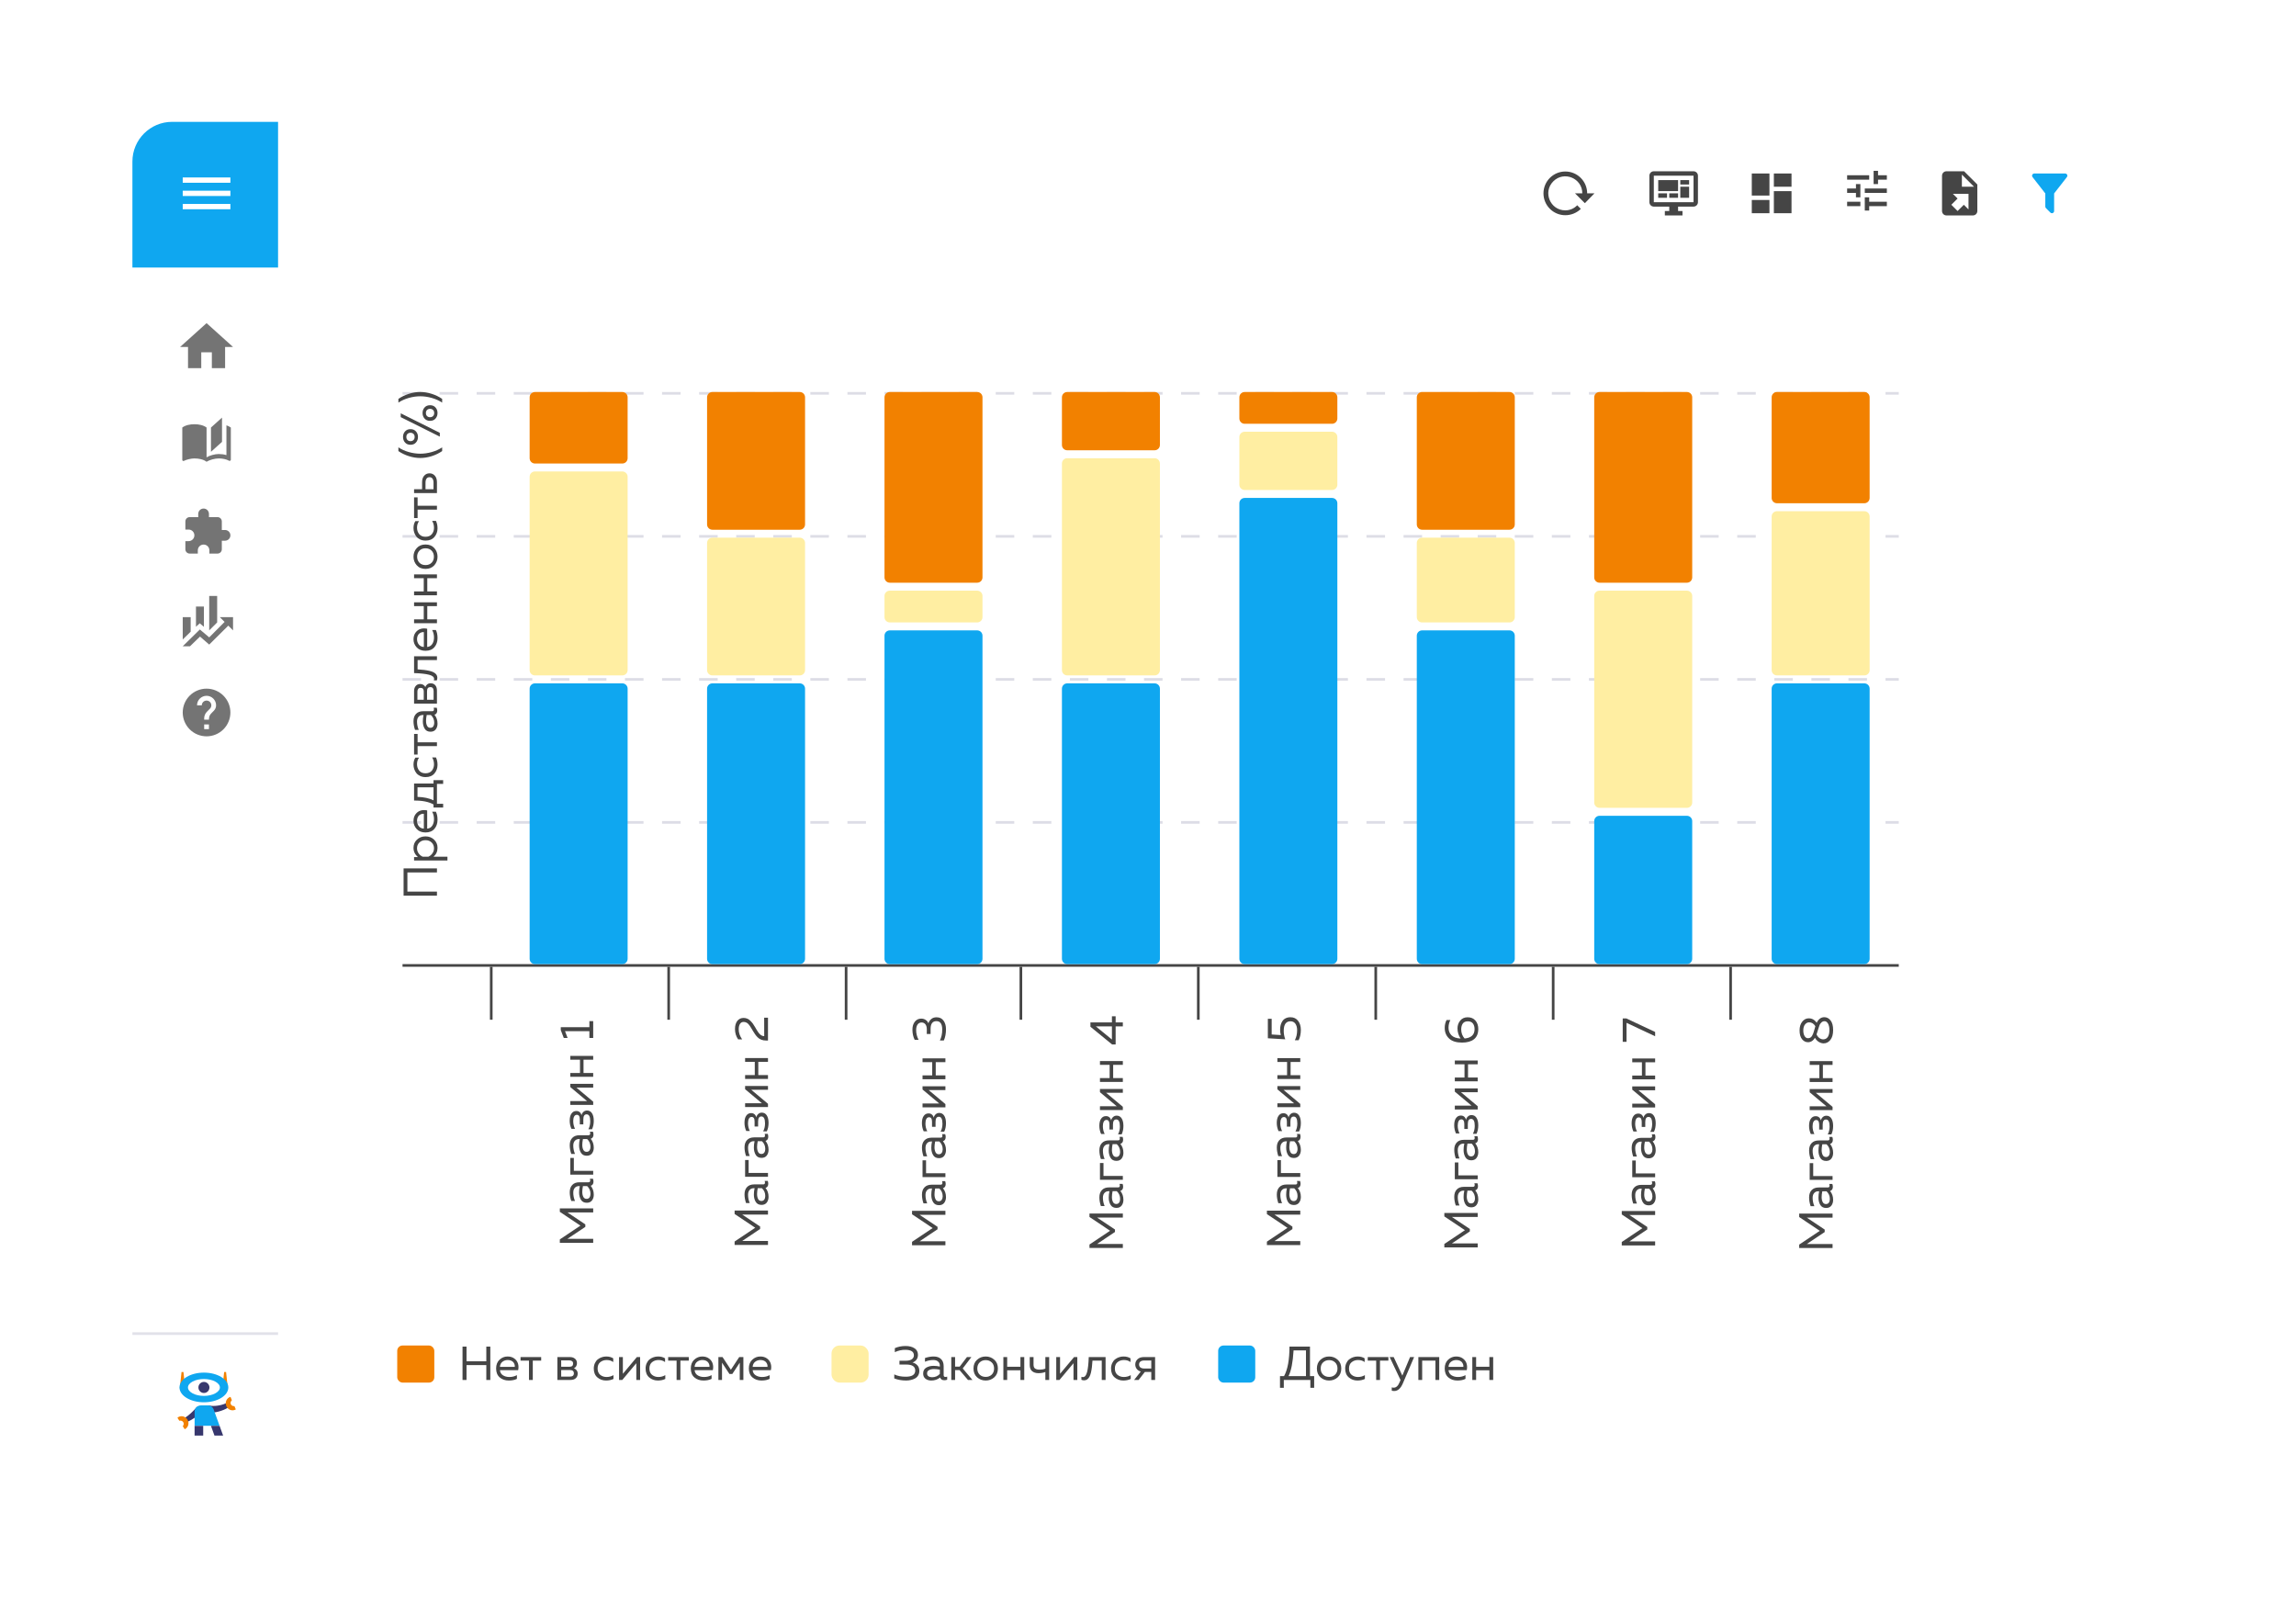 <svg width="867" height="613" viewBox="0 0 867 613" fill="none" xmlns="http://www.w3.org/2000/svg">
<g filter="url(#filter0_g)">
<path d="M50 61C50 52.716 56.716 46 65 46H802C810.284 46 817 52.716 817 61V544C817 552.284 810.284 559 802 559H65C56.716 559 50 552.284 50 544V61Z" fill="white"/>
</g>
<rect x="150" y="508" width="14" height="14" rx="2" fill="#F28100"/>
<path d="M183.638 508.4H185.15V521H183.638V515.402H176.168V521H174.656V508.4H176.168V513.962H183.638V508.4ZM187.343 516.68C187.343 515.264 187.775 514.154 188.639 513.35C189.515 512.546 190.517 512.144 191.645 512.144C192.701 512.144 193.571 512.408 194.255 512.936C194.951 513.464 195.407 514.118 195.623 514.898C195.839 515.666 195.851 516.47 195.659 517.31H188.783C188.867 518.162 189.245 518.804 189.917 519.236C190.589 519.668 191.399 519.884 192.347 519.884C193.403 519.884 194.351 519.65 195.191 519.182V520.586C194.387 521.006 193.367 521.216 192.131 521.216C190.763 521.216 189.623 520.826 188.711 520.046C187.799 519.266 187.343 518.144 187.343 516.68ZM194.381 516.05C194.417 515.798 194.399 515.534 194.327 515.258C194.255 514.982 194.123 514.706 193.931 514.43C193.751 514.154 193.469 513.926 193.085 513.746C192.701 513.566 192.251 513.476 191.735 513.476C190.955 513.476 190.277 513.704 189.701 514.16C189.137 514.616 188.831 515.246 188.783 516.05H194.381ZM201.188 521H199.748V513.692H196.562V512.36H204.356V513.692H201.188V521ZM215.351 521H210.473V512.36H215.207C215.987 512.36 216.623 512.564 217.115 512.972C217.619 513.38 217.871 513.956 217.871 514.7C217.871 515.132 217.763 515.522 217.547 515.87C217.331 516.218 217.055 516.464 216.719 516.608C217.115 516.74 217.451 516.98 217.727 517.328C218.003 517.676 218.141 518.102 218.141 518.606C218.141 519.338 217.901 519.92 217.421 520.352C216.953 520.784 216.263 521 215.351 521ZM211.913 517.256V519.74H215.153C216.185 519.74 216.701 519.332 216.701 518.516C216.701 517.676 216.203 517.256 215.207 517.256H211.913ZM211.913 513.62V516.014H215.063C215.963 516.014 216.413 515.624 216.413 514.844C216.413 514.4 216.281 514.088 216.017 513.908C215.753 513.716 215.435 513.62 215.063 513.62H211.913ZM224.222 516.716C224.222 515.96 224.36 515.282 224.636 514.682C224.912 514.082 225.272 513.602 225.716 513.242C226.172 512.882 226.67 512.612 227.21 512.432C227.762 512.24 228.326 512.144 228.902 512.144C229.97 512.144 230.858 512.378 231.566 512.846V514.25C230.906 513.734 230.078 513.476 229.082 513.476C228.146 513.476 227.342 513.746 226.67 514.286C225.998 514.826 225.662 515.624 225.662 516.68C225.662 517.724 225.992 518.522 226.652 519.074C227.324 519.614 228.122 519.884 229.046 519.884C230.006 519.884 230.876 519.65 231.656 519.182V520.622C230.84 521.018 229.904 521.216 228.848 521.216C227.6 521.216 226.514 520.826 225.59 520.046C224.678 519.266 224.222 518.156 224.222 516.716ZM234.988 521H233.764V512.36H235.204V518.678L240.496 512.36H241.72V521H240.28V514.682L234.988 521ZM243.787 516.716C243.787 515.96 243.925 515.282 244.201 514.682C244.477 514.082 244.837 513.602 245.281 513.242C245.737 512.882 246.235 512.612 246.775 512.432C247.327 512.24 247.891 512.144 248.467 512.144C249.535 512.144 250.423 512.378 251.131 512.846V514.25C250.471 513.734 249.643 513.476 248.647 513.476C247.711 513.476 246.907 513.746 246.235 514.286C245.563 514.826 245.227 515.624 245.227 516.68C245.227 517.724 245.557 518.522 246.217 519.074C246.889 519.614 247.687 519.884 248.611 519.884C249.571 519.884 250.441 519.65 251.221 519.182V520.622C250.405 521.018 249.469 521.216 248.413 521.216C247.165 521.216 246.079 520.826 245.155 520.046C244.243 519.266 243.787 518.156 243.787 516.716ZM256.928 521H255.488V513.692H252.302V512.36H260.096V513.692H256.928V521ZM260.855 516.68C260.855 515.264 261.287 514.154 262.151 513.35C263.027 512.546 264.029 512.144 265.157 512.144C266.213 512.144 267.083 512.408 267.767 512.936C268.463 513.464 268.919 514.118 269.135 514.898C269.351 515.666 269.363 516.47 269.171 517.31H262.295C262.379 518.162 262.757 518.804 263.429 519.236C264.101 519.668 264.911 519.884 265.859 519.884C266.915 519.884 267.863 519.65 268.703 519.182V520.586C267.899 521.006 266.879 521.216 265.643 521.216C264.275 521.216 263.135 520.826 262.223 520.046C261.311 519.266 260.855 518.144 260.855 516.68ZM267.893 516.05C267.929 515.798 267.911 515.534 267.839 515.258C267.767 514.982 267.635 514.706 267.443 514.43C267.263 514.154 266.981 513.926 266.597 513.746C266.213 513.566 265.763 513.476 265.247 513.476C264.467 513.476 263.789 513.704 263.213 514.16C262.649 514.616 262.343 515.246 262.295 516.05H267.893ZM272.643 521H271.275V512.36H272.841L275.991 517.148L279.141 512.36H280.707V521H279.339V514.484L276.531 518.75H275.451L272.643 514.484V521ZM282.775 516.68C282.775 515.264 283.207 514.154 284.071 513.35C284.947 512.546 285.949 512.144 287.077 512.144C288.133 512.144 289.003 512.408 289.687 512.936C290.383 513.464 290.839 514.118 291.055 514.898C291.271 515.666 291.283 516.47 291.091 517.31H284.215C284.299 518.162 284.677 518.804 285.349 519.236C286.021 519.668 286.831 519.884 287.779 519.884C288.835 519.884 289.783 519.65 290.623 519.182V520.586C289.819 521.006 288.799 521.216 287.563 521.216C286.195 521.216 285.055 520.826 284.143 520.046C283.231 519.266 282.775 518.144 282.775 516.68ZM289.813 516.05C289.849 515.798 289.831 515.534 289.759 515.258C289.687 514.982 289.555 514.706 289.363 514.43C289.183 514.154 288.901 513.926 288.517 513.746C288.133 513.566 287.683 513.476 287.167 513.476C286.387 513.476 285.709 513.704 285.133 514.16C284.569 514.616 284.263 515.246 284.215 516.05H289.813Z" fill="#454545"/>
<rect x="460" y="508" width="14" height="14" rx="2" fill="#0FA7F0"/>
<path d="M484.782 523.97H483.342V519.56H484.872C486.24 517.088 486.924 513.368 486.924 508.4H494.664V519.56H496.248V523.97H494.808V521H484.782V523.97ZM488.472 509.84C488.208 514.328 487.572 517.568 486.564 519.56H493.152V509.84H488.472ZM498.641 520.01C497.729 519.194 497.273 518.084 497.273 516.68C497.273 515.276 497.729 514.172 498.641 513.368C499.553 512.552 500.633 512.144 501.881 512.144C503.141 512.144 504.221 512.552 505.121 513.368C506.033 514.172 506.489 515.276 506.489 516.68C506.489 518.084 506.033 519.194 505.121 520.01C504.221 520.814 503.141 521.216 501.881 521.216C500.633 521.216 499.553 520.814 498.641 520.01ZM504.149 519.002C504.749 518.426 505.049 517.652 505.049 516.68C505.049 515.708 504.749 514.94 504.149 514.376C503.549 513.8 502.793 513.512 501.881 513.512C500.969 513.512 500.213 513.8 499.613 514.376C499.013 514.94 498.713 515.708 498.713 516.68C498.713 517.652 499.013 518.426 499.613 519.002C500.213 519.566 500.969 519.848 501.881 519.848C502.793 519.848 503.549 519.566 504.149 519.002ZM507.961 516.716C507.961 515.96 508.099 515.282 508.375 514.682C508.651 514.082 509.011 513.602 509.455 513.242C509.911 512.882 510.409 512.612 510.949 512.432C511.501 512.24 512.065 512.144 512.641 512.144C513.709 512.144 514.597 512.378 515.305 512.846V514.25C514.645 513.734 513.817 513.476 512.821 513.476C511.885 513.476 511.081 513.746 510.409 514.286C509.737 514.826 509.401 515.624 509.401 516.68C509.401 517.724 509.731 518.522 510.391 519.074C511.063 519.614 511.861 519.884 512.785 519.884C513.745 519.884 514.615 519.65 515.395 519.182V520.622C514.579 521.018 513.643 521.216 512.587 521.216C511.339 521.216 510.253 520.826 509.329 520.046C508.417 519.266 507.961 518.156 507.961 516.716ZM521.102 521H519.662V513.692H516.476V512.36H524.27V513.692H521.102V521ZM529.54 519.362L532.456 512.36H533.986L529.738 522.296C528.91 524.216 527.824 525.176 526.48 525.176C526.156 525.176 525.844 525.134 525.544 525.05V523.808C525.796 523.88 526.048 523.916 526.3 523.916C527.224 523.916 527.968 523.214 528.532 521.81L528.856 521.018L524.752 512.36H526.282L529.54 519.362ZM537.03 521H535.59V512.36H543.474V521H542.034V513.692H537.03V521ZM545.543 516.68C545.543 515.264 545.975 514.154 546.839 513.35C547.715 512.546 548.717 512.144 549.845 512.144C550.901 512.144 551.771 512.408 552.455 512.936C553.151 513.464 553.607 514.118 553.823 514.898C554.039 515.666 554.051 516.47 553.859 517.31H546.983C547.067 518.162 547.445 518.804 548.117 519.236C548.789 519.668 549.599 519.884 550.547 519.884C551.603 519.884 552.551 519.65 553.391 519.182V520.586C552.587 521.006 551.567 521.216 550.331 521.216C548.963 521.216 547.823 520.826 546.911 520.046C545.999 519.266 545.543 518.144 545.543 516.68ZM552.581 516.05C552.617 515.798 552.599 515.534 552.527 515.258C552.455 514.982 552.323 514.706 552.131 514.43C551.951 514.154 551.669 513.926 551.285 513.746C550.901 513.566 550.451 513.476 549.935 513.476C549.155 513.476 548.477 513.704 547.901 514.16C547.337 514.616 547.031 515.246 546.983 516.05H552.581ZM557.403 521H555.963V512.36H557.403V516.014H562.407V512.36H563.847V521H562.407V517.346H557.403V521Z" fill="#454545"/>
<rect x="314" y="508" width="14" height="14" rx="3" fill="#FFEEA2"/>
<path d="M347.152 517.598C347.152 518.246 347.002 518.816 346.702 519.308C346.414 519.788 346.018 520.166 345.514 520.442C345.022 520.706 344.494 520.898 343.93 521.018C343.378 521.15 342.79 521.216 342.166 521.216C340.546 521.216 339.052 520.952 337.684 520.424V518.912C338.956 519.512 340.414 519.8 342.058 519.776C344.422 519.776 345.604 519.002 345.604 517.454C345.604 515.942 344.476 515.186 342.22 515.186H339.646V513.746H342.058C342.982 513.746 343.72 513.572 344.272 513.224C344.824 512.864 345.1 512.354 345.1 511.694C345.1 510.314 344.008 509.624 341.824 509.624C340.504 509.612 339.196 509.906 337.9 510.506V508.994C339.136 508.454 340.486 508.184 341.95 508.184C343.342 508.184 344.47 508.472 345.334 509.048C346.198 509.612 346.63 510.434 346.63 511.514C346.63 512.246 346.438 512.864 346.054 513.368C345.67 513.86 345.172 514.208 344.56 514.412C345.244 514.556 345.844 514.892 346.36 515.42C346.888 515.948 347.152 516.674 347.152 517.598ZM356.338 519.2C356.338 519.644 356.56 519.866 357.004 519.866C357.196 519.866 357.418 519.824 357.67 519.74V520.91C357.31 521.042 356.95 521.108 356.59 521.108C355.762 521.108 355.234 520.76 355.006 520.064C354.082 520.832 352.96 521.216 351.64 521.216C350.8 521.216 350.08 520.994 349.48 520.55C348.892 520.094 348.598 519.44 348.598 518.588C348.598 517.568 348.976 516.83 349.732 516.374C350.5 515.906 351.424 515.672 352.504 515.672C353.296 515.672 354.094 515.762 354.898 515.942V515.636C354.898 514.976 354.682 514.454 354.25 514.07C353.818 513.674 353.212 513.476 352.432 513.476C351.34 513.476 350.29 513.692 349.282 514.124V512.72C350.41 512.336 351.508 512.144 352.576 512.144C353.752 512.144 354.67 512.462 355.33 513.098C356.002 513.722 356.338 514.628 356.338 515.816V519.2ZM350.074 518.516C350.074 518.996 350.254 519.362 350.614 519.614C350.986 519.854 351.43 519.974 351.946 519.974C353.134 519.974 354.118 519.554 354.898 518.714V517.13C354.082 516.962 353.35 516.878 352.702 516.878C351.97 516.878 351.346 517.01 350.83 517.274C350.326 517.526 350.074 517.94 350.074 518.516ZM360.655 521H359.215V512.36H360.655V515.96H362.401L365.137 512.36H366.811L363.535 516.662L367.207 521H365.515L362.347 517.292H360.655V521ZM368.971 520.01C368.059 519.194 367.603 518.084 367.603 516.68C367.603 515.276 368.059 514.172 368.971 513.368C369.883 512.552 370.963 512.144 372.211 512.144C373.471 512.144 374.551 512.552 375.451 513.368C376.363 514.172 376.819 515.276 376.819 516.68C376.819 518.084 376.363 519.194 375.451 520.01C374.551 520.814 373.471 521.216 372.211 521.216C370.963 521.216 369.883 520.814 368.971 520.01ZM374.479 519.002C375.079 518.426 375.379 517.652 375.379 516.68C375.379 515.708 375.079 514.94 374.479 514.376C373.879 513.8 373.123 513.512 372.211 513.512C371.299 513.512 370.543 513.8 369.943 514.376C369.343 514.94 369.043 515.708 369.043 516.68C369.043 517.652 369.343 518.426 369.943 519.002C370.543 519.566 371.299 519.848 372.211 519.848C373.123 519.848 373.879 519.566 374.479 519.002ZM380.325 521H378.885V512.36H380.325V516.014H385.329V512.36H386.769V521H385.329V517.346H380.325V521ZM396.182 521H394.742V517.994C393.962 518.294 393.104 518.444 392.168 518.444C391.136 518.444 390.32 518.186 389.72 517.67C389.132 517.154 388.838 516.38 388.838 515.348V512.36H390.278V515.24C390.278 515.936 390.47 516.422 390.854 516.698C391.25 516.974 391.832 517.112 392.6 517.112C393.404 517.112 394.118 516.986 394.742 516.734V512.36H396.182V521ZM400.077 521H398.853V512.36H400.293V518.678L405.585 512.36H406.809V521H405.369V514.682L400.077 521ZM412.531 513.692C412.471 514.64 412.399 515.468 412.315 516.176C412.231 516.884 412.111 517.568 411.955 518.228C411.799 518.876 411.607 519.404 411.379 519.812C411.163 520.22 410.887 520.544 410.551 520.784C410.215 521.024 409.831 521.144 409.399 521.144C409.051 521.144 408.703 521.078 408.355 520.946V519.812C408.547 519.884 408.739 519.92 408.931 519.92C409.651 519.92 410.173 519.29 410.497 518.03C410.833 516.758 411.043 514.868 411.127 512.36H417.481V521H416.041V513.692H412.531ZM419.547 516.716C419.547 515.96 419.685 515.282 419.961 514.682C420.237 514.082 420.597 513.602 421.041 513.242C421.497 512.882 421.995 512.612 422.535 512.432C423.087 512.24 423.651 512.144 424.227 512.144C425.295 512.144 426.183 512.378 426.891 512.846V514.25C426.231 513.734 425.403 513.476 424.407 513.476C423.471 513.476 422.667 513.746 421.995 514.286C421.323 514.826 420.987 515.624 420.987 516.68C420.987 517.724 421.317 518.522 421.977 519.074C422.649 519.614 423.447 519.884 424.371 519.884C425.331 519.884 426.201 519.65 426.981 519.182V520.622C426.165 521.018 425.229 521.216 424.173 521.216C422.925 521.216 421.839 520.826 420.915 520.046C420.003 519.266 419.547 518.156 419.547 516.716ZM429.952 521H428.26L430.762 517.832C430.102 517.64 429.592 517.304 429.232 516.824C428.872 516.344 428.692 515.792 428.692 515.168C428.692 514.376 428.98 513.71 429.556 513.17C430.132 512.63 430.924 512.36 431.932 512.36H436.18V521H434.74V517.976H432.31L429.952 521ZM430.636 514.052C430.3 514.316 430.132 514.688 430.132 515.168C430.132 515.648 430.3 516.02 430.636 516.284C430.984 516.548 431.458 516.68 432.058 516.68H434.74V513.656H432.058C431.458 513.656 430.984 513.788 430.636 514.052Z" fill="#454545"/>
<g filter="url(#filter1_d_801:48)">
<path d="M50 101H105V559H65C56.716 559 50 552.284 50 544V101Z" fill="white"/>
</g>
<path d="M76 139V133H80V139H85V131H88L78 122L68 131H71V139H76Z" fill="#747474"/>
<path d="M83.834 157.667L79.667 161.417V170.583L83.834 166.833V157.667ZM73.417 160.167C71.792 160.167 70.042 160.5 68.834 161.417V173.633C68.834 173.842 69.042 174.05 69.251 174.05C69.334 174.05 69.376 173.992 69.459 173.992C70.584 173.45 72.209 173.083 73.417 173.083C75.042 173.083 76.792 173.417 78.001 174.333C79.126 173.625 81.167 173.083 82.584 173.083C83.959 173.083 85.376 173.342 86.542 173.967C86.626 174.008 86.667 173.992 86.751 173.992C86.959 173.992 87.167 173.783 87.167 173.575V161.417C86.667 161.042 86.126 160.792 85.501 160.583V171.833C84.584 171.542 83.584 171.417 82.584 171.417C81.167 171.417 79.126 171.958 78.001 172.667V161.417C76.792 160.5 75.042 160.167 73.417 160.167Z" fill="#747474"/>
<line x1="50" y1="503.5" x2="105" y2="503.5" stroke="#E1E1E9"/>
<path d="M69.314 518.406L69.834 523.224L69.921 524.138H67.897L67.998 523.224L68.504 518.406L68.547 518H69.27L69.314 518.406Z" fill="#F28100"/>
<path d="M85.409 518.406L85.915 523.224L86.017 524.138H83.992L84.079 523.224L84.6 518.406L84.643 518H85.366L85.409 518.406Z" fill="#F28100"/>
<path d="M75.993 533.367C75.588 533.729 75.198 534.034 74.793 534.339C74.388 534.643 73.983 534.948 73.549 535.238C72.696 535.819 71.829 536.356 70.831 536.806C70.368 537.009 69.819 536.806 69.616 536.341C69.428 535.92 69.587 535.427 69.963 535.195L69.992 535.18C70.744 534.716 71.453 534.121 72.147 533.483C72.494 533.163 72.826 532.83 73.159 532.496C73.477 532.162 73.824 531.799 74.099 531.48C74.591 530.914 75.429 530.856 75.993 531.335C76.557 531.828 76.615 532.67 76.138 533.236C76.095 533.28 76.051 533.323 75.993 533.367Z" fill="#37376D"/>
<path d="M79.146 530.682C79.58 530.783 80.1 530.812 80.606 530.812C81.127 530.812 81.662 530.769 82.183 530.696C83.238 530.551 84.294 530.275 85.248 529.84L85.263 529.826C85.725 529.608 86.275 529.826 86.478 530.29C86.665 530.725 86.506 531.219 86.116 531.451C85.017 532.118 83.846 532.583 82.631 532.916C82.024 533.076 81.402 533.206 80.766 533.279C80.129 533.352 79.464 533.395 78.756 533.337H78.741C78.004 533.279 77.454 532.626 77.512 531.886C77.57 531.146 78.221 530.595 78.958 530.653C79.03 530.653 79.088 530.667 79.146 530.682Z" fill="#37376D"/>
<path d="M86.218 523.833C86.218 526.924 82.097 529.434 76.993 529.434C71.888 529.434 67.781 526.924 67.781 523.833C67.781 520.742 71.917 518.232 77.007 518.232C82.097 518.232 86.218 520.742 86.218 523.833Z" fill="#0FA7F0"/>
<path d="M83.037 523.833C83.037 525.545 80.332 527.025 77.007 527.025C73.681 527.025 70.977 525.545 70.977 523.833C70.977 522.121 73.681 520.641 77.007 520.641C80.332 520.655 83.037 522.135 83.037 523.833Z" fill="white"/>
<path d="M79.088 523.833C79.088 524.994 78.163 525.923 77.006 525.923C75.849 525.923 74.924 524.994 74.924 523.833C74.924 522.672 75.849 521.744 77.006 521.744C78.148 521.744 79.088 522.687 79.088 523.833Z" fill="#37376D"/>
<path d="M82.92 538.329L80.679 532.133C80.332 531.219 79.464 530.609 78.496 530.609H75.82C74.533 530.609 73.492 531.654 73.492 532.946V538.314H82.92V538.329Z" fill="#0FA7F0"/>
<path d="M67 535.267C67.506 534.817 68.272 534.6 68.981 534.73C69.69 534.846 70.369 535.296 70.76 535.92C71.165 536.544 71.266 537.342 71.078 538.039C70.89 538.735 70.384 539.345 69.748 539.606L69.025 538.474C69.241 538.213 69.343 537.937 69.371 537.661C69.386 537.386 69.328 537.139 69.183 536.921C69.053 536.704 68.851 536.544 68.591 536.443C68.33 536.341 68.041 536.327 67.709 536.399L67 535.267Z" fill="#F28100"/>
<path d="M87.563 528.651C87.317 528.883 87.172 529.129 87.1 529.391C87.042 529.652 87.071 529.913 87.158 530.145C87.259 530.377 87.433 530.58 87.664 530.711C87.895 530.842 88.185 530.914 88.517 530.885L89.052 532.119C88.474 532.496 87.693 532.568 87.013 532.336C86.334 532.104 85.727 531.553 85.452 530.871C85.162 530.189 85.162 529.376 85.481 528.723C85.784 528.056 86.377 527.548 87.042 527.388L87.563 528.651Z" fill="#F28100"/>
<path d="M76.732 538.329H73.478V542H76.732V538.329Z" fill="#37376D"/>
<path d="M80.983 542H84.251L82.92 538.329H79.652L80.983 542Z" fill="#37376D"/>
<path d="M84.976 200.095H83.762V196.857C83.762 195.959 83.033 195.238 82.143 195.238H78.905V194.024C78.905 193.487 78.692 192.972 78.312 192.593C77.933 192.213 77.418 192 76.881 192C76.344 192 75.829 192.213 75.45 192.593C75.07 192.972 74.857 193.487 74.857 194.024V195.238H71.619C71.19 195.238 70.778 195.409 70.474 195.712C70.171 196.016 70 196.428 70 196.857V199.933H71.214C72.429 199.933 73.4 200.905 73.4 202.119C73.4 203.333 72.429 204.305 71.214 204.305H70V207.381C70 207.81 70.171 208.222 70.474 208.526C70.778 208.829 71.19 209 71.619 209H74.695V207.786C74.695 206.571 75.667 205.6 76.881 205.6C78.095 205.6 79.067 206.571 79.067 207.786V209H82.143C82.572 209 82.984 208.829 83.288 208.526C83.591 208.222 83.762 207.81 83.762 207.381V204.143H84.976C85.513 204.143 86.028 203.93 86.407 203.55C86.787 203.171 87 202.656 87 202.119C87 201.582 86.787 201.068 86.407 200.688C86.028 200.308 85.513 200.095 84.976 200.095Z" fill="#747474"/>
<path d="M72 238.5L69 241.44V233H72V238.5ZM77 236.66L75.43 235.32L74 236.64V229H77V236.66ZM82 235L79 238V225H82V235ZM84.81 234.81L83 233H88V238L86.21 236.21L79 243.36L75.53 240.34L71.75 244H69L75.47 237.66L79 240.64" fill="#747474"/>
<path d="M80.763 268.325L79.953 269.153C79.305 269.801 78.9 270.35 78.9 271.7H77.1V271.25C77.1 270.251 77.505 269.351 78.153 268.703L79.269 267.569C79.602 267.245 79.8 266.795 79.8 266.3C79.8 265.301 78.99 264.5 78 264.5C77.523 264.5 77.065 264.69 76.727 265.027C76.39 265.365 76.2 265.823 76.2 266.3H74.4C74.4 265.345 74.779 264.43 75.454 263.754C76.129 263.079 77.045 262.7 78 262.7C78.955 262.7 79.871 263.079 80.546 263.754C81.221 264.43 81.6 265.345 81.6 266.3C81.6 267.092 81.276 267.803 80.763 268.325ZM78.9 275.3H77.1V273.5H78.9V275.3ZM78 260C76.818 260 75.648 260.233 74.556 260.685C73.464 261.137 72.472 261.8 71.636 262.636C69.948 264.324 69 266.613 69 269C69 271.387 69.948 273.676 71.636 275.364C72.472 276.2 73.464 276.863 74.556 277.315C75.648 277.767 76.818 278 78 278C80.387 278 82.676 277.052 84.364 275.364C86.052 273.676 87 271.387 87 269C87 264.023 82.95 260 78 260Z" fill="#747474"/>
<path d="M50 61C50 52.716 56.716 46 65 46H105V101H50V61Z" fill="#0FA7F0"/>
<g filter="url(#filter2_d_801:48)">
<path d="M105 101L105 46L802 46C810.284 46 817 52.716 817 61L817 101L105 101Z" fill="white"/>
</g>
<rect x="69" y="67" width="18" height="2" fill="white"/>
<rect x="69" y="72" width="18" height="2" fill="white"/>
<rect x="69" y="77" width="18" height="2" fill="white"/>
<path d="M582.834 73C582.834 77.556 586.528 81.25 591.084 81.25C593.275 81.25 595.374 80.388 596.951 78.867L595.576 77.492C594.411 78.729 592.789 79.417 591.084 79.417C585.364 79.417 582.504 72.505 586.546 68.463C590.589 64.42 597.501 67.289 597.501 73H594.751L598.417 76.667H598.509L602.084 73H599.334C599.334 68.444 595.64 64.75 591.084 64.75C586.528 64.75 582.834 68.444 582.834 73Z" fill="#454545"/>
<path d="M639.501 76.333V66.333H624.501V76.333H639.501ZM639.501 64.666C639.943 64.666 640.367 64.842 640.679 65.155C640.992 65.467 641.167 65.891 641.167 66.333V76.333C641.167 76.775 640.992 77.199 640.679 77.512C640.367 77.824 639.943 78 639.501 78H633.667V79.666H635.334V81.333H628.667V79.666H630.334V78H624.501C623.576 78 622.834 77.25 622.834 76.333V66.333C622.834 65.408 623.576 64.666 624.501 64.666H639.501ZM626.167 68H633.667V72.166H626.167V68ZM634.501 68H637.834V69.666H634.501V68ZM637.834 70.5V74.666H634.501V70.5H637.834ZM626.167 73H629.501V74.666H626.167V73ZM630.334 73H633.667V74.666H630.334V73Z" fill="#454545"/>
<path d="M669.833 65.5V70.5H676.5V65.5H669.833ZM669.833 80.5H676.5V72.167H669.833V80.5ZM661.5 80.5H668.167V75.5H661.5V80.5ZM661.5 73.833H668.167V65.5H661.5V73.833Z" fill="#454545"/>
<path d="M697.5 76.167V77.833H702.5V76.167H697.5ZM697.5 66.167V67.833H705.833V66.167H697.5ZM705.833 79.5V77.833H712.5V76.167H705.833V74.5H704.167V79.5H705.833ZM700.833 69.5V71.167H697.5V72.833H700.833V74.5H702.5V69.5H700.833ZM712.5 72.833V71.167H704.167V72.833H712.5ZM707.5 69.5H709.167V67.833H712.5V66.167H709.167V64.5H707.5V69.5Z" fill="#454545"/>
<path d="M735.001 64.666C734.076 64.666 733.334 65.416 733.334 66.333V79.666C733.334 80.109 733.51 80.532 733.822 80.845C734.135 81.158 734.559 81.333 735.001 81.333H745.001C745.443 81.333 745.867 81.158 746.179 80.845C746.492 80.532 746.667 80.109 746.667 79.666V69.666L741.667 64.666H735.001ZM740.834 65.916L745.417 70.5H740.834V65.916ZM737.442 73.183H743.334V79.075L741.567 77.308L739.209 79.666L736.851 77.308L739.209 74.958" fill="#454545"/>
<path d="M775.666 73V79.567C775.7 79.817 775.616 80.083 775.425 80.258C775.1 80.583 774.575 80.583 774.25 80.258L772.575 78.583C772.383 78.392 772.3 78.133 772.333 77.892V73H772.308L767.508 66.85C767.225 66.492 767.291 65.967 767.65 65.683C767.808 65.567 767.983 65.5 768.166 65.5H779.833C780.016 65.5 780.191 65.567 780.35 65.683C780.708 65.967 780.775 66.492 780.491 66.85L775.691 73H775.666Z" fill="#0FA7F0"/>
<line x1="152" y1="364.5" x2="717" y2="364.5" stroke="#454545"/>
<line x1="152" y1="310.5" x2="717" y2="310.5" stroke="#DDDDE6" stroke-dasharray="7 7"/>
<line x1="152" y1="256.5" x2="717" y2="256.5" stroke="#DDDDE6" stroke-dasharray="7 7"/>
<line x1="152" y1="202.5" x2="717" y2="202.5" stroke="#DDDDE6" stroke-dasharray="7 7"/>
<line x1="152" y1="148.5" x2="717" y2="148.5" stroke="#DDDDE6" stroke-dasharray="7 7"/>
<path d="M211.4 457.535L211.4 456.239L224 456.239L224 457.751L214.262 457.751L221.03 462.269L221.03 463.205L214.262 467.723L224 467.723L224 469.235L211.4 469.235L211.4 467.939L219.176 462.737L211.4 457.535ZM222.2 446.367C222.644 446.367 222.866 446.145 222.866 445.701C222.866 445.509 222.824 445.287 222.74 445.035L223.91 445.035C224.042 445.395 224.108 445.755 224.108 446.115C224.108 446.943 223.76 447.471 223.064 447.699C223.832 448.623 224.216 449.745 224.216 451.065C224.216 451.905 223.994 452.625 223.55 453.225C223.094 453.813 222.44 454.107 221.588 454.107C220.568 454.107 219.83 453.729 219.374 452.973C218.906 452.205 218.672 451.281 218.672 450.201C218.672 449.409 218.762 448.611 218.942 447.807L218.636 447.807C217.976 447.807 217.454 448.023 217.07 448.455C216.674 448.887 216.476 449.493 216.476 450.273C216.476 451.365 216.692 452.415 217.124 453.423L215.72 453.423C215.336 452.295 215.144 451.197 215.144 450.129C215.144 448.953 215.462 448.035 216.098 447.375C216.722 446.703 217.628 446.367 218.816 446.367L222.2 446.367ZM221.516 452.631C221.996 452.631 222.362 452.451 222.614 452.091C222.854 451.719 222.974 451.275 222.974 450.759C222.974 449.571 222.554 448.587 221.714 447.807L220.13 447.807C219.962 448.623 219.878 449.355 219.878 450.003C219.878 450.735 220.01 451.359 220.274 451.875C220.526 452.379 220.94 452.631 221.516 452.631ZM224 442.05L224 443.49L215.36 443.49L215.36 437.172L216.692 437.172L216.692 442.05L224 442.05ZM222.2 428.613C222.644 428.613 222.866 428.391 222.866 427.947C222.866 427.755 222.824 427.533 222.74 427.281L223.91 427.281C224.042 427.641 224.108 428.001 224.108 428.361C224.108 429.189 223.76 429.717 223.064 429.945C223.832 430.869 224.216 431.991 224.216 433.311C224.216 434.151 223.994 434.871 223.55 435.471C223.094 436.059 222.44 436.353 221.588 436.353C220.568 436.353 219.83 435.975 219.374 435.219C218.906 434.451 218.672 433.527 218.672 432.447C218.672 431.655 218.762 430.857 218.942 430.053L218.636 430.053C217.976 430.053 217.454 430.269 217.07 430.701C216.674 431.133 216.476 431.739 216.476 432.519C216.476 433.611 216.692 434.661 217.124 435.669L215.72 435.669C215.336 434.541 215.144 433.443 215.144 432.375C215.144 431.199 215.462 430.281 216.098 429.621C216.722 428.949 217.628 428.613 218.816 428.613L222.2 428.613ZM221.516 434.877C221.996 434.877 222.362 434.697 222.614 434.337C222.854 433.965 222.974 433.521 222.974 433.005C222.974 431.817 222.554 430.833 221.714 430.053L220.13 430.053C219.962 430.869 219.878 431.601 219.878 432.249C219.878 432.981 220.01 433.605 220.274 434.121C220.526 434.625 220.94 434.877 221.516 434.877ZM221.678 419.274C222.482 419.274 223.106 419.622 223.55 420.318C223.994 421.002 224.216 421.95 224.216 423.162C224.216 424.374 223.994 425.436 223.55 426.348L222.182 426.348C222.65 425.472 222.884 424.47 222.884 423.342C222.884 421.59 222.428 420.714 221.516 420.714C220.688 420.714 220.274 421.35 220.274 422.622L220.274 424.512L218.942 424.512L218.942 422.622C218.942 421.47 218.57 420.894 217.826 420.894C217.37 420.894 217.028 421.11 216.8 421.542C216.572 421.974 216.458 422.55 216.458 423.27C216.458 424.314 216.686 425.292 217.142 426.204L215.792 426.204C215.348 425.232 215.126 424.2 215.126 423.108C215.126 421.932 215.354 421.032 215.81 420.408C216.254 419.772 216.86 419.454 217.628 419.454C218.144 419.454 218.57 419.598 218.906 419.886C219.242 420.174 219.464 420.564 219.572 421.056C219.704 420.54 219.956 420.114 220.328 419.778C220.7 419.442 221.15 419.274 221.678 419.274ZM224 415.934L224 417.158L215.36 417.158L215.36 415.718L221.678 415.718L215.36 410.426L215.36 409.202L224 409.202L224 410.642L217.682 410.642L224 415.934ZM224 405.101L224 406.541L215.36 406.541L215.36 405.101L219.014 405.101L219.014 400.097L215.36 400.097L215.36 398.657L224 398.657L224 400.097L220.346 400.097L220.346 405.101L224 405.101ZM211.76 388.92L211.76 387.804L222.56 387.804L222.56 385.518L224 385.518L224 391.89L222.56 391.89L222.56 389.316L213.362 389.316L214.334 391.89L212.894 391.89L211.76 388.92Z" fill="#454545"/>
<path d="M165 336.634L165 338.146L152.4 338.146L152.4 327.868L165 327.868L165 329.38L153.84 329.38L153.84 336.634L165 336.634ZM157.8 323.586C156.696 322.614 156.144 321.45 156.144 320.094C156.144 318.858 156.576 317.832 157.44 317.016C158.304 316.188 159.384 315.774 160.68 315.774C161.976 315.774 163.056 316.188 163.92 317.016C164.784 317.832 165.216 318.858 165.216 320.094C165.216 321.462 164.712 322.578 163.704 323.442L168.96 323.442L168.96 324.882L156.36 324.882L156.36 323.586L157.8 323.586ZM163.002 318.096C162.414 317.508 161.64 317.214 160.68 317.214C159.72 317.214 158.946 317.508 158.358 318.096C157.77 318.672 157.476 319.392 157.476 320.256C157.476 320.988 157.68 321.636 158.088 322.2C158.496 322.764 159 323.178 159.6 323.442L161.76 323.442C162.36 323.178 162.864 322.764 163.272 322.2C163.68 321.636 163.884 320.988 163.884 320.256C163.884 319.392 163.59 318.672 163.002 318.096ZM160.68 314.296C159.264 314.296 158.154 313.864 157.35 313C156.546 312.124 156.144 311.122 156.144 309.994C156.144 308.938 156.408 308.068 156.936 307.384C157.464 306.688 158.118 306.232 158.898 306.016C159.666 305.8 160.47 305.788 161.31 305.98L161.31 312.856C162.162 312.772 162.804 312.394 163.236 311.722C163.668 311.05 163.884 310.24 163.884 309.292C163.884 308.236 163.65 307.288 163.182 306.448L164.586 306.448C165.006 307.252 165.216 308.272 165.216 309.508C165.216 310.876 164.826 312.016 164.046 312.928C163.266 313.84 162.144 314.296 160.68 314.296ZM160.05 307.258C159.798 307.222 159.534 307.24 159.258 307.312C158.982 307.384 158.706 307.516 158.43 307.708C158.154 307.888 157.926 308.17 157.746 308.554C157.566 308.938 157.476 309.388 157.476 309.904C157.476 310.684 157.704 311.362 158.16 311.938C158.616 312.502 159.246 312.808 160.05 312.856L160.05 307.258ZM167.34 303.477L167.34 304.881L163.704 304.881L163.704 303.729C161.904 302.709 159.456 302.217 156.36 302.253L156.36 295.809L163.704 295.809L163.704 294.549L167.34 294.549L167.34 295.953L165 295.953L165 303.477L167.34 303.477ZM157.656 300.867C160.02 300.927 162.036 301.359 163.704 302.163L163.704 297.249L157.656 297.249L157.656 300.867ZM160.716 293.396C159.96 293.396 159.282 293.258 158.682 292.982C158.082 292.706 157.602 292.346 157.242 291.902C156.882 291.446 156.612 290.948 156.432 290.408C156.24 289.856 156.144 289.292 156.144 288.716C156.144 287.648 156.378 286.76 156.846 286.052L158.25 286.052C157.734 286.712 157.476 287.54 157.476 288.536C157.476 289.472 157.746 290.276 158.286 290.948C158.826 291.62 159.624 291.956 160.68 291.956C161.724 291.956 162.522 291.626 163.074 290.966C163.614 290.294 163.884 289.496 163.884 288.572C163.884 287.612 163.65 286.742 163.182 285.962L164.622 285.962C165.018 286.778 165.216 287.714 165.216 288.77C165.216 290.018 164.826 291.104 164.046 292.028C163.266 292.94 162.156 293.396 160.716 293.396ZM165 280.255L165 281.695L157.692 281.695L157.692 284.881L156.36 284.881L156.36 277.087L157.692 277.087L157.692 280.255L165 280.255ZM163.2 268.52C163.644 268.52 163.866 268.298 163.866 267.854C163.866 267.662 163.824 267.44 163.74 267.188L164.91 267.188C165.042 267.548 165.108 267.908 165.108 268.268C165.108 269.096 164.76 269.624 164.064 269.852C164.832 270.776 165.216 271.898 165.216 273.218C165.216 274.058 164.994 274.778 164.55 275.378C164.094 275.966 163.44 276.26 162.588 276.26C161.568 276.26 160.83 275.882 160.374 275.126C159.906 274.358 159.672 273.434 159.672 272.354C159.672 271.562 159.762 270.764 159.942 269.96L159.636 269.96C158.976 269.96 158.454 270.176 158.07 270.608C157.674 271.04 157.476 271.646 157.476 272.426C157.476 273.518 157.692 274.568 158.124 275.576L156.72 275.576C156.336 274.448 156.144 273.35 156.144 272.282C156.144 271.106 156.462 270.188 157.098 269.528C157.722 268.856 158.628 268.52 159.816 268.52L163.2 268.52ZM162.516 274.784C162.996 274.784 163.362 274.604 163.614 274.244C163.854 273.872 163.974 273.428 163.974 272.912C163.974 271.724 163.554 270.74 162.714 269.96L161.13 269.96C160.962 270.776 160.878 271.508 160.878 272.156C160.878 272.888 161.01 273.512 161.274 274.028C161.526 274.532 161.94 274.784 162.516 274.784ZM165 260.766L165 265.644L156.36 265.644L156.36 260.91C156.36 260.13 156.564 259.494 156.972 259.002C157.38 258.498 157.956 258.246 158.7 258.246C159.132 258.246 159.522 258.354 159.87 258.57C160.218 258.786 160.464 259.062 160.608 259.398C160.74 259.002 160.98 258.666 161.328 258.39C161.676 258.114 162.102 257.976 162.606 257.976C163.338 257.976 163.92 258.216 164.352 258.696C164.784 259.164 165 259.854 165 260.766ZM161.256 264.204L163.74 264.204L163.74 260.964C163.74 259.932 163.332 259.416 162.516 259.416C161.676 259.416 161.256 259.914 161.256 260.91L161.256 264.204ZM157.62 264.204L160.014 264.204L160.014 261.054C160.014 260.154 159.624 259.704 158.844 259.704C158.4 259.704 158.088 259.836 157.908 260.1C157.716 260.364 157.62 260.682 157.62 261.054L157.62 264.204ZM157.692 252.722C158.64 252.782 159.468 252.854 160.176 252.938C160.884 253.022 161.568 253.142 162.228 253.298C162.876 253.454 163.404 253.646 163.812 253.874C164.22 254.09 164.544 254.366 164.784 254.702C165.024 255.038 165.144 255.422 165.144 255.854C165.144 256.202 165.078 256.55 164.946 256.898L163.812 256.898C163.884 256.706 163.92 256.514 163.92 256.322C163.92 255.602 163.29 255.08 162.03 254.756C160.758 254.42 158.868 254.21 156.36 254.126L156.36 247.772L165 247.772L165 249.212L157.692 249.212L157.692 252.722ZM160.68 245.706C159.264 245.706 158.154 245.274 157.35 244.41C156.546 243.534 156.144 242.532 156.144 241.404C156.144 240.348 156.408 239.478 156.936 238.794C157.464 238.098 158.118 237.642 158.898 237.426C159.666 237.21 160.47 237.198 161.31 237.39L161.31 244.266C162.162 244.182 162.804 243.804 163.236 243.132C163.668 242.46 163.884 241.65 163.884 240.702C163.884 239.646 163.65 238.698 163.182 237.858L164.586 237.858C165.006 238.662 165.216 239.682 165.216 240.918C165.216 242.286 164.826 243.426 164.046 244.338C163.266 245.25 162.144 245.706 160.68 245.706ZM160.05 238.668C159.798 238.632 159.534 238.65 159.258 238.722C158.982 238.794 158.706 238.926 158.43 239.118C158.154 239.298 157.926 239.58 157.746 239.964C157.566 240.348 157.476 240.798 157.476 241.314C157.476 242.094 157.704 242.772 158.16 243.348C158.616 243.912 159.246 244.218 160.05 244.266L160.05 238.668ZM165 233.846L165 235.286L156.36 235.286L156.36 233.846L160.014 233.846L160.014 228.842L156.36 228.842L156.36 227.402L165 227.402L165 228.842L161.346 228.842L161.346 233.846L165 233.846ZM165 223.299L165 224.739L156.36 224.739L156.36 223.299L160.014 223.299L160.014 218.295L156.36 218.295L156.36 216.855L165 216.855L165 218.295L161.346 218.295L161.346 223.299L165 223.299ZM164.01 213.418C163.194 214.33 162.084 214.786 160.68 214.786C159.276 214.786 158.172 214.33 157.368 213.418C156.552 212.506 156.144 211.426 156.144 210.178C156.144 208.918 156.552 207.838 157.368 206.938C158.172 206.026 159.276 205.57 160.68 205.57C162.084 205.57 163.194 206.026 164.01 206.938C164.814 207.838 165.216 208.918 165.216 210.178C165.216 211.426 164.814 212.506 164.01 213.418ZM163.002 207.91C162.426 207.31 161.652 207.01 160.68 207.01C159.708 207.01 158.94 207.31 158.376 207.91C157.8 208.51 157.512 209.266 157.512 210.178C157.512 211.09 157.8 211.846 158.376 212.446C158.94 213.046 159.708 213.346 160.68 213.346C161.652 213.346 162.426 213.046 163.002 212.446C163.566 211.846 163.848 211.09 163.848 210.178C163.848 209.266 163.566 208.51 163.002 207.91ZM160.716 204.099C159.96 204.099 159.282 203.961 158.682 203.685C158.082 203.409 157.602 203.049 157.242 202.605C156.882 202.149 156.612 201.651 156.432 201.111C156.24 200.559 156.144 199.995 156.144 199.419C156.144 198.351 156.378 197.463 156.846 196.755L158.25 196.755C157.734 197.415 157.476 198.243 157.476 199.239C157.476 200.175 157.746 200.979 158.286 201.651C158.826 202.323 159.624 202.659 160.68 202.659C161.724 202.659 162.522 202.329 163.074 201.669C163.614 200.997 163.884 200.199 163.884 199.275C163.884 198.315 163.65 197.445 163.182 196.665L164.622 196.665C165.018 197.481 165.216 198.417 165.216 199.473C165.216 200.721 164.826 201.807 164.046 202.731C163.266 203.643 162.156 204.099 160.716 204.099ZM165 190.958L165 192.398L157.692 192.398L157.692 195.584L156.36 195.584L156.36 187.79L157.692 187.79L157.692 190.958L165 190.958ZM165 182.051L165 186.155L156.36 186.155L156.36 184.715L159.384 184.715L159.384 182.051C159.384 181.019 159.648 180.203 160.176 179.603C160.704 179.003 161.376 178.703 162.192 178.703C163.008 178.703 163.68 179.003 164.208 179.603C164.736 180.203 165 181.019 165 182.051ZM160.68 184.715L163.704 184.715L163.704 182.231C163.704 181.583 163.578 181.079 163.326 180.719C163.074 180.347 162.696 180.161 162.192 180.161C161.688 180.161 161.31 180.347 161.058 180.719C160.806 181.079 160.68 181.583 160.68 182.231L160.68 184.715ZM150.438 170.304L150.438 168.9C151.566 169.656 152.868 170.244 154.344 170.664C155.82 171.084 157.272 171.294 158.7 171.294C160.128 171.294 161.58 171.084 163.056 170.664C164.532 170.244 165.834 169.656 166.962 168.9L166.962 170.304C165.798 171.108 164.49 171.744 163.038 172.212C161.574 172.68 160.128 172.914 158.7 172.914C157.272 172.914 155.832 172.68 154.38 172.212C152.916 171.744 151.602 171.108 150.438 170.304ZM166.08 163.409L166.08 164.849L151.32 157.487L151.32 156.047L166.08 163.409ZM152.94 162.887C153.444 162.311 154.134 162.023 155.01 162.023C155.886 162.023 156.576 162.311 157.08 162.887C157.584 163.451 157.836 164.141 157.836 164.957C157.836 165.785 157.584 166.487 157.08 167.063C156.576 167.639 155.886 167.927 155.01 167.927C154.134 167.927 153.444 167.639 152.94 167.063C152.436 166.487 152.184 165.785 152.184 164.957C152.184 164.141 152.436 163.451 152.94 162.887ZM153.894 166.145C154.194 166.421 154.566 166.559 155.01 166.559C155.454 166.559 155.826 166.421 156.126 166.145C156.426 165.857 156.576 165.461 156.576 164.957C156.576 164.465 156.426 164.081 156.126 163.805C155.826 163.529 155.454 163.391 155.01 163.391C154.566 163.391 154.194 163.529 153.894 163.805C153.594 164.081 153.444 164.465 153.444 164.957C153.444 165.461 153.594 165.857 153.894 166.145ZM160.32 153.851C160.824 153.275 161.514 152.987 162.39 152.987C163.266 152.987 163.956 153.275 164.46 153.851C164.964 154.415 165.216 155.105 165.216 155.921C165.216 156.749 164.964 157.451 164.46 158.027C163.956 158.603 163.266 158.891 162.39 158.891C161.514 158.891 160.824 158.603 160.32 158.027C159.816 157.451 159.564 156.749 159.564 155.921C159.564 155.105 159.816 154.415 160.32 153.851ZM161.274 157.109C161.574 157.385 161.946 157.523 162.39 157.523C162.834 157.523 163.206 157.385 163.506 157.109C163.806 156.821 163.956 156.425 163.956 155.921C163.956 155.429 163.806 155.045 163.506 154.769C163.206 154.493 162.834 154.355 162.39 154.355C161.946 154.355 161.574 154.493 161.274 154.769C160.974 155.045 160.824 155.429 160.824 155.921C160.824 156.425 160.974 156.821 161.274 157.109ZM150.438 152.006L150.438 150.602C151.602 149.798 152.916 149.162 154.38 148.694C155.832 148.226 157.272 147.992 158.7 147.992C160.128 147.992 161.574 148.226 163.038 148.694C164.49 149.162 165.798 149.798 166.962 150.602L166.962 152.006C165.834 151.25 164.532 150.662 163.056 150.242C161.58 149.822 160.128 149.612 158.7 149.612C157.272 149.612 155.82 149.822 154.344 150.242C152.868 150.662 151.566 151.25 150.438 152.006Z" fill="#454545"/>
<path d="M277.4 458.335L277.4 457.039L290 457.039L290 458.551L280.262 458.551L287.03 463.069L287.03 464.005L280.262 468.523L290 468.523L290 470.035L277.4 470.035L277.4 468.739L285.176 463.537L277.4 458.335ZM288.2 447.168C288.644 447.168 288.866 446.946 288.866 446.502C288.866 446.31 288.824 446.088 288.74 445.836L289.91 445.836C290.042 446.196 290.108 446.556 290.108 446.916C290.108 447.744 289.76 448.272 289.064 448.5C289.832 449.424 290.216 450.546 290.216 451.866C290.216 452.706 289.994 453.426 289.55 454.026C289.094 454.614 288.44 454.908 287.588 454.908C286.568 454.908 285.83 454.53 285.374 453.774C284.906 453.006 284.672 452.082 284.672 451.002C284.672 450.21 284.762 449.412 284.942 448.608L284.636 448.608C283.976 448.608 283.454 448.824 283.07 449.256C282.674 449.688 282.476 450.294 282.476 451.074C282.476 452.166 282.692 453.216 283.124 454.224L281.72 454.224C281.336 453.096 281.144 451.998 281.144 450.93C281.144 449.754 281.462 448.836 282.098 448.176C282.722 447.504 283.628 447.168 284.816 447.168L288.2 447.168ZM287.516 453.432C287.996 453.432 288.362 453.252 288.614 452.892C288.854 452.52 288.974 452.076 288.974 451.56C288.974 450.372 288.554 449.388 287.714 448.608L286.13 448.608C285.962 449.424 285.878 450.156 285.878 450.804C285.878 451.536 286.01 452.16 286.274 452.676C286.526 453.18 286.94 453.432 287.516 453.432ZM290 442.851L290 444.291L281.36 444.291L281.36 437.973L282.692 437.973L282.692 442.851L290 442.851ZM288.2 429.414C288.644 429.414 288.866 429.192 288.866 428.748C288.866 428.556 288.824 428.334 288.74 428.082L289.91 428.082C290.042 428.442 290.108 428.802 290.108 429.162C290.108 429.99 289.76 430.518 289.064 430.746C289.832 431.67 290.216 432.792 290.216 434.112C290.216 434.952 289.994 435.672 289.55 436.272C289.094 436.86 288.44 437.154 287.588 437.154C286.568 437.154 285.83 436.776 285.374 436.02C284.906 435.252 284.672 434.328 284.672 433.248C284.672 432.456 284.762 431.658 284.942 430.854L284.636 430.854C283.976 430.854 283.454 431.07 283.07 431.502C282.674 431.934 282.476 432.54 282.476 433.32C282.476 434.412 282.692 435.462 283.124 436.47L281.72 436.47C281.336 435.342 281.144 434.244 281.144 433.176C281.144 432 281.462 431.082 282.098 430.422C282.722 429.75 283.628 429.414 284.816 429.414L288.2 429.414ZM287.516 435.678C287.996 435.678 288.362 435.498 288.614 435.138C288.854 434.766 288.974 434.322 288.974 433.806C288.974 432.618 288.554 431.634 287.714 430.854L286.13 430.854C285.962 431.67 285.878 432.402 285.878 433.05C285.878 433.782 286.01 434.406 286.274 434.922C286.526 435.426 286.94 435.678 287.516 435.678ZM287.678 420.075C288.482 420.075 289.106 420.423 289.55 421.119C289.994 421.803 290.216 422.751 290.216 423.963C290.216 425.175 289.994 426.237 289.55 427.149L288.182 427.149C288.65 426.273 288.884 425.271 288.884 424.143C288.884 422.391 288.428 421.515 287.516 421.515C286.688 421.515 286.274 422.151 286.274 423.423L286.274 425.313L284.942 425.313L284.942 423.423C284.942 422.271 284.57 421.695 283.826 421.695C283.37 421.695 283.028 421.911 282.8 422.343C282.572 422.775 282.458 423.351 282.458 424.071C282.458 425.115 282.686 426.093 283.142 427.005L281.792 427.005C281.348 426.033 281.126 425.001 281.126 423.909C281.126 422.733 281.354 421.833 281.81 421.209C282.254 420.573 282.86 420.255 283.628 420.255C284.144 420.255 284.57 420.399 284.906 420.687C285.242 420.975 285.464 421.365 285.572 421.857C285.704 421.341 285.956 420.915 286.328 420.579C286.7 420.243 287.15 420.075 287.678 420.075ZM290 416.735L290 417.959L281.36 417.959L281.36 416.519L287.678 416.519L281.36 411.227L281.36 410.003L290 410.003L290 411.443L283.682 411.443L290 416.735ZM290 405.902L290 407.342L281.36 407.342L281.36 405.902L285.014 405.902L285.014 400.898L281.36 400.898L281.36 399.458L290 399.458L290 400.898L286.346 400.898L286.346 405.902L290 405.902ZM278.732 392.421C277.94 391.281 277.544 389.973 277.544 388.497C277.544 387.225 277.832 386.211 278.408 385.455C278.984 384.699 279.788 384.321 280.82 384.321C281.312 384.321 281.774 384.417 282.206 384.609C282.638 384.789 283.034 385.065 283.394 385.437C283.754 385.797 284.06 386.151 284.312 386.499C284.552 386.835 284.822 387.261 285.122 387.777C285.158 387.837 285.266 388.023 285.446 388.335C285.626 388.635 285.74 388.827 285.788 388.911C285.836 388.983 285.944 389.151 286.112 389.415C286.268 389.667 286.382 389.835 286.454 389.919C286.526 389.991 286.64 390.123 286.796 390.315C286.952 390.495 287.084 390.621 287.192 390.693C287.3 390.753 287.438 390.837 287.606 390.945C287.762 391.041 287.918 391.107 288.074 391.143C288.23 391.179 288.398 391.197 288.578 391.197L288.56 384.231L290 384.231L290 392.853L289.28 392.853C288.608 392.853 288.002 392.745 287.462 392.529C286.91 392.313 286.442 392.007 286.058 391.611C285.662 391.203 285.332 390.801 285.068 390.405C284.792 390.009 284.498 389.547 284.186 389.019C284.126 388.899 284.078 388.809 284.042 388.749C283.406 387.657 282.92 386.943 282.584 386.607C282.056 386.091 281.462 385.833 280.802 385.833C280.202 385.833 279.746 386.079 279.434 386.571C279.11 387.051 278.948 387.735 278.948 388.623C278.948 389.919 279.38 391.185 280.244 392.421L278.732 392.421Z" fill="#454545"/>
<path d="M344.4 458.45L344.4 457.154L357 457.154L357 458.666L347.262 458.666L354.03 463.184L354.03 464.12L347.262 468.638L357 468.638L357 470.15L344.4 470.15L344.4 468.854L352.176 463.652L344.4 458.45ZM355.2 447.282C355.644 447.282 355.866 447.06 355.866 446.616C355.866 446.424 355.824 446.202 355.74 445.95L356.91 445.95C357.042 446.31 357.108 446.67 357.108 447.03C357.108 447.858 356.76 448.386 356.064 448.614C356.832 449.538 357.216 450.66 357.216 451.98C357.216 452.82 356.994 453.54 356.55 454.14C356.094 454.728 355.44 455.022 354.588 455.022C353.568 455.022 352.83 454.644 352.374 453.888C351.906 453.12 351.672 452.196 351.672 451.116C351.672 450.324 351.762 449.526 351.942 448.722L351.636 448.722C350.976 448.722 350.454 448.938 350.07 449.37C349.674 449.802 349.476 450.408 349.476 451.188C349.476 452.28 349.692 453.33 350.124 454.338L348.72 454.338C348.336 453.21 348.144 452.112 348.144 451.044C348.144 449.868 348.462 448.95 349.098 448.29C349.722 447.618 350.628 447.282 351.816 447.282L355.2 447.282ZM354.516 453.546C354.996 453.546 355.362 453.366 355.614 453.006C355.854 452.634 355.974 452.19 355.974 451.674C355.974 450.486 355.554 449.502 354.714 448.722L353.13 448.722C352.962 449.538 352.878 450.27 352.878 450.918C352.878 451.65 353.01 452.274 353.274 452.79C353.526 453.294 353.94 453.546 354.516 453.546ZM357 442.965L357 444.405L348.36 444.405L348.36 438.087L349.692 438.087L349.692 442.965L357 442.965ZM355.2 429.528C355.644 429.528 355.866 429.306 355.866 428.862C355.866 428.67 355.824 428.448 355.74 428.196L356.91 428.196C357.042 428.556 357.108 428.916 357.108 429.276C357.108 430.104 356.76 430.632 356.064 430.86C356.832 431.784 357.216 432.906 357.216 434.226C357.216 435.066 356.994 435.786 356.55 436.386C356.094 436.974 355.44 437.268 354.588 437.268C353.568 437.268 352.83 436.89 352.374 436.134C351.906 435.366 351.672 434.442 351.672 433.362C351.672 432.57 351.762 431.772 351.942 430.968L351.636 430.968C350.976 430.968 350.454 431.184 350.07 431.616C349.674 432.048 349.476 432.654 349.476 433.434C349.476 434.526 349.692 435.576 350.124 436.584L348.72 436.584C348.336 435.456 348.144 434.358 348.144 433.29C348.144 432.114 348.462 431.196 349.098 430.536C349.722 429.864 350.628 429.528 351.816 429.528L355.2 429.528ZM354.516 435.792C354.996 435.792 355.362 435.612 355.614 435.252C355.854 434.88 355.974 434.436 355.974 433.92C355.974 432.732 355.554 431.748 354.714 430.968L353.13 430.968C352.962 431.784 352.878 432.516 352.878 433.164C352.878 433.896 353.01 434.52 353.274 435.036C353.526 435.54 353.94 435.792 354.516 435.792ZM354.678 420.189C355.482 420.189 356.106 420.537 356.55 421.233C356.994 421.917 357.216 422.865 357.216 424.077C357.216 425.289 356.994 426.351 356.55 427.263L355.182 427.263C355.65 426.387 355.884 425.385 355.884 424.257C355.884 422.505 355.428 421.629 354.516 421.629C353.688 421.629 353.274 422.265 353.274 423.537L353.274 425.427L351.942 425.427L351.942 423.537C351.942 422.385 351.57 421.809 350.826 421.809C350.37 421.809 350.028 422.025 349.8 422.457C349.572 422.889 349.458 423.465 349.458 424.185C349.458 425.229 349.686 426.207 350.142 427.119L348.792 427.119C348.348 426.147 348.126 425.115 348.126 424.023C348.126 422.847 348.354 421.947 348.81 421.323C349.254 420.687 349.86 420.369 350.628 420.369C351.144 420.369 351.57 420.513 351.906 420.801C352.242 421.089 352.464 421.479 352.572 421.971C352.704 421.455 352.956 421.029 353.328 420.693C353.7 420.357 354.15 420.189 354.678 420.189ZM357 416.849L357 418.073L348.36 418.073L348.36 416.633L354.678 416.633L348.36 411.341L348.36 410.117L357 410.117L357 411.557L350.682 411.557L357 416.849ZM357 406.016L357 407.456L348.36 407.456L348.36 406.016L352.014 406.016L352.014 401.012L348.36 401.012L348.36 399.572L357 399.572L357 401.012L353.346 401.012L353.346 406.016L357 406.016ZM347.874 384.579C348.498 384.579 349.062 384.747 349.566 385.083C350.058 385.407 350.394 385.833 350.574 386.361C350.766 385.737 351.12 385.203 351.636 384.759C352.14 384.303 352.818 384.075 353.67 384.075C354.81 384.075 355.686 384.501 356.298 385.353C356.91 386.193 357.216 387.261 357.216 388.557C357.216 390.201 356.946 391.623 356.406 392.823L354.912 392.823C355.512 391.659 355.806 390.279 355.794 388.683C355.794 386.583 355.062 385.533 353.598 385.533C352.134 385.533 351.402 386.529 351.402 388.521L351.402 390.393L349.962 390.393L349.98 388.683C349.98 387.819 349.8 387.165 349.44 386.721C349.068 386.265 348.588 386.037 348 386.037C347.364 386.037 346.866 386.289 346.506 386.793C346.134 387.297 345.948 388.011 345.948 388.935C345.948 390.207 346.26 391.431 346.884 392.607L345.408 392.607C344.832 391.479 344.544 390.189 344.544 388.737C344.544 387.489 344.85 386.487 345.462 385.731C346.074 384.963 346.878 384.579 347.874 384.579Z" fill="#454545"/>
<path d="M411.4 459.468L411.4 458.172L424 458.172L424 459.684L414.262 459.684L421.03 464.202L421.03 465.138L414.262 469.656L424 469.656L424 471.168L411.4 471.168L411.4 469.872L419.176 464.67L411.4 459.468ZM422.2 448.3C422.644 448.3 422.866 448.078 422.866 447.634C422.866 447.442 422.824 447.22 422.74 446.968L423.91 446.968C424.042 447.328 424.108 447.688 424.108 448.048C424.108 448.876 423.76 449.404 423.064 449.632C423.832 450.556 424.216 451.678 424.216 452.998C424.216 453.838 423.994 454.558 423.55 455.158C423.094 455.746 422.44 456.04 421.588 456.04C420.568 456.04 419.83 455.662 419.374 454.906C418.906 454.138 418.672 453.214 418.672 452.134C418.672 451.342 418.762 450.544 418.942 449.74L418.636 449.74C417.976 449.74 417.454 449.956 417.07 450.388C416.674 450.82 416.476 451.426 416.476 452.206C416.476 453.298 416.692 454.348 417.124 455.356L415.72 455.356C415.336 454.228 415.144 453.13 415.144 452.062C415.144 450.886 415.462 449.968 416.098 449.308C416.722 448.636 417.628 448.3 418.816 448.3L422.2 448.3ZM421.516 454.564C421.996 454.564 422.362 454.384 422.614 454.024C422.854 453.652 422.974 453.208 422.974 452.692C422.974 451.504 422.554 450.52 421.714 449.74L420.13 449.74C419.962 450.556 419.878 451.288 419.878 451.936C419.878 452.668 420.01 453.292 420.274 453.808C420.526 454.312 420.94 454.564 421.516 454.564ZM424 443.984L424 445.424L415.36 445.424L415.36 439.106L416.692 439.106L416.692 443.984L424 443.984ZM422.2 430.546C422.644 430.546 422.866 430.324 422.866 429.88C422.866 429.688 422.824 429.466 422.74 429.214L423.91 429.214C424.042 429.574 424.108 429.934 424.108 430.294C424.108 431.122 423.76 431.65 423.064 431.878C423.832 432.802 424.216 433.924 424.216 435.244C424.216 436.084 423.994 436.804 423.55 437.404C423.094 437.992 422.44 438.286 421.588 438.286C420.568 438.286 419.83 437.908 419.374 437.152C418.906 436.384 418.672 435.46 418.672 434.38C418.672 433.588 418.762 432.79 418.942 431.986L418.636 431.986C417.976 431.986 417.454 432.202 417.07 432.634C416.674 433.066 416.476 433.672 416.476 434.452C416.476 435.544 416.692 436.594 417.124 437.602L415.72 437.602C415.336 436.474 415.144 435.376 415.144 434.308C415.144 433.132 415.462 432.214 416.098 431.554C416.722 430.882 417.628 430.546 418.816 430.546L422.2 430.546ZM421.516 436.81C421.996 436.81 422.362 436.63 422.614 436.27C422.854 435.898 422.974 435.454 422.974 434.938C422.974 433.75 422.554 432.766 421.714 431.986L420.13 431.986C419.962 432.802 419.878 433.534 419.878 434.182C419.878 434.914 420.01 435.538 420.274 436.054C420.526 436.558 420.94 436.81 421.516 436.81ZM421.678 421.208C422.482 421.208 423.106 421.556 423.55 422.252C423.994 422.936 424.216 423.884 424.216 425.096C424.216 426.308 423.994 427.37 423.55 428.282L422.182 428.282C422.65 427.406 422.884 426.404 422.884 425.276C422.884 423.524 422.428 422.648 421.516 422.648C420.688 422.648 420.274 423.284 420.274 424.556L420.274 426.446L418.942 426.446L418.942 424.556C418.942 423.404 418.57 422.828 417.826 422.828C417.37 422.828 417.028 423.044 416.8 423.476C416.572 423.908 416.458 424.484 416.458 425.204C416.458 426.248 416.686 427.226 417.142 428.138L415.792 428.138C415.348 427.166 415.126 426.134 415.126 425.042C415.126 423.866 415.354 422.966 415.81 422.342C416.254 421.706 416.86 421.388 417.628 421.388C418.144 421.388 418.57 421.532 418.906 421.82C419.242 422.108 419.464 422.498 419.572 422.99C419.704 422.474 419.956 422.048 420.328 421.712C420.7 421.376 421.15 421.208 421.678 421.208ZM424 417.868L424 419.092L415.36 419.092L415.36 417.652L421.678 417.652L415.36 412.36L415.36 411.136L424 411.136L424 412.576L417.682 412.576L424 417.868ZM424 407.035L424 408.475L415.36 408.475L415.36 407.035L419.014 407.035L419.014 402.031L415.36 402.031L415.36 400.591L424 400.591L424 402.031L420.346 402.031L420.346 407.035L424 407.035ZM411.76 387.649L411.76 386.011L419.878 386.011L419.878 383.707L421.282 383.707L421.282 386.011L424 386.011L424 387.505L421.282 387.505L421.282 394.327L419.932 394.327L411.76 387.649ZM419.878 387.505L413.794 387.505L419.878 392.473L419.878 387.505Z" fill="#454545"/>
<path d="M478.4 458.379L478.4 457.083L491 457.083L491 458.595L481.262 458.595L488.03 463.113L488.03 464.049L481.262 468.567L491 468.567L491 470.079L478.4 470.079L478.4 468.783L486.176 463.581L478.4 458.379ZM489.2 447.211C489.644 447.211 489.866 446.989 489.866 446.545C489.866 446.353 489.824 446.131 489.74 445.879L490.91 445.879C491.042 446.239 491.108 446.599 491.108 446.959C491.108 447.787 490.76 448.315 490.064 448.543C490.832 449.467 491.216 450.589 491.216 451.909C491.216 452.749 490.994 453.469 490.55 454.069C490.094 454.657 489.44 454.951 488.588 454.951C487.568 454.951 486.83 454.573 486.374 453.817C485.906 453.049 485.672 452.125 485.672 451.045C485.672 450.253 485.762 449.455 485.942 448.651L485.636 448.651C484.976 448.651 484.454 448.867 484.07 449.299C483.674 449.731 483.476 450.337 483.476 451.117C483.476 452.209 483.692 453.259 484.124 454.267L482.72 454.267C482.336 453.139 482.144 452.041 482.144 450.973C482.144 449.797 482.462 448.879 483.098 448.219C483.722 447.547 484.628 447.211 485.816 447.211L489.2 447.211ZM488.516 453.475C488.996 453.475 489.362 453.295 489.614 452.935C489.854 452.563 489.974 452.119 489.974 451.603C489.974 450.415 489.554 449.431 488.714 448.651L487.13 448.651C486.962 449.467 486.878 450.199 486.878 450.847C486.878 451.579 487.01 452.203 487.274 452.719C487.526 453.223 487.94 453.475 488.516 453.475ZM491 442.895L491 444.335L482.36 444.335L482.36 438.017L483.692 438.017L483.692 442.895L491 442.895ZM489.2 429.458C489.644 429.458 489.866 429.236 489.866 428.792C489.866 428.6 489.824 428.378 489.74 428.126L490.91 428.126C491.042 428.486 491.108 428.846 491.108 429.206C491.108 430.034 490.76 430.562 490.064 430.79C490.832 431.714 491.216 432.836 491.216 434.156C491.216 434.996 490.994 435.716 490.55 436.316C490.094 436.904 489.44 437.198 488.588 437.198C487.568 437.198 486.83 436.82 486.374 436.064C485.906 435.296 485.672 434.372 485.672 433.292C485.672 432.5 485.762 431.702 485.942 430.898L485.636 430.898C484.976 430.898 484.454 431.114 484.07 431.546C483.674 431.978 483.476 432.584 483.476 433.364C483.476 434.456 483.692 435.506 484.124 436.514L482.72 436.514C482.336 435.386 482.144 434.288 482.144 433.22C482.144 432.044 482.462 431.126 483.098 430.466C483.722 429.794 484.628 429.458 485.816 429.458L489.2 429.458ZM488.516 435.722C488.996 435.722 489.362 435.542 489.614 435.182C489.854 434.81 489.974 434.366 489.974 433.85C489.974 432.662 489.554 431.678 488.714 430.898L487.13 430.898C486.962 431.714 486.878 432.446 486.878 433.094C486.878 433.826 487.01 434.45 487.274 434.966C487.526 435.47 487.94 435.722 488.516 435.722ZM488.678 420.119C489.482 420.119 490.106 420.467 490.55 421.163C490.994 421.847 491.216 422.795 491.216 424.007C491.216 425.219 490.994 426.281 490.55 427.193L489.182 427.193C489.65 426.317 489.884 425.315 489.884 424.187C489.884 422.435 489.428 421.559 488.516 421.559C487.688 421.559 487.274 422.195 487.274 423.467L487.274 425.357L485.942 425.357L485.942 423.467C485.942 422.315 485.57 421.739 484.826 421.739C484.37 421.739 484.028 421.955 483.8 422.387C483.572 422.819 483.458 423.395 483.458 424.115C483.458 425.159 483.686 426.137 484.142 427.049L482.792 427.049C482.348 426.077 482.126 425.045 482.126 423.953C482.126 422.777 482.354 421.877 482.81 421.253C483.254 420.617 483.86 420.299 484.628 420.299C485.144 420.299 485.57 420.443 485.906 420.731C486.242 421.019 486.464 421.409 486.572 421.901C486.704 421.385 486.956 420.959 487.328 420.623C487.7 420.287 488.15 420.119 488.678 420.119ZM491 416.779L491 418.003L482.36 418.003L482.36 416.563L488.678 416.563L482.36 411.271L482.36 410.047L491 410.047L491 411.487L484.682 411.487L491 416.779ZM491 405.946L491 407.386L482.36 407.386L482.36 405.946L486.014 405.946L486.014 400.942L482.36 400.942L482.36 399.502L491 399.502L491 400.942L487.346 400.942L487.346 405.946L491 405.946ZM478.76 391.996L478.76 384.652L480.2 384.652L480.2 390.574L483.656 390.79C483.476 390.142 483.386 389.446 483.386 388.702C483.386 388.09 483.458 387.52 483.602 386.992C483.734 386.464 483.95 385.978 484.25 385.534C484.538 385.078 484.946 384.718 485.474 384.454C485.99 384.19 486.602 384.058 487.31 384.058C488.522 384.058 489.476 384.508 490.172 385.408C490.868 386.296 491.216 387.43 491.216 388.81C491.216 390.298 490.94 391.606 490.388 392.734L488.948 392.734C489.524 391.654 489.812 390.406 489.812 388.99C489.812 387.958 489.596 387.136 489.164 386.524C488.732 385.9 488.114 385.588 487.31 385.588C485.606 385.588 484.754 386.8 484.754 389.224C484.754 390.28 484.946 391.336 485.33 392.392L478.76 391.996Z" fill="#454545"/>
<path d="M545.4 459.257L545.4 457.961L558 457.961L558 459.473L548.262 459.473L555.03 463.991L555.03 464.927L548.262 469.445L558 469.445L558 470.957L545.4 470.957L545.4 469.661L553.176 464.459L545.4 459.257ZM556.2 448.089C556.644 448.089 556.866 447.867 556.866 447.423C556.866 447.231 556.824 447.009 556.74 446.757L557.91 446.757C558.042 447.117 558.108 447.477 558.108 447.837C558.108 448.665 557.76 449.193 557.064 449.421C557.832 450.345 558.216 451.467 558.216 452.787C558.216 453.627 557.994 454.347 557.55 454.947C557.094 455.535 556.44 455.829 555.588 455.829C554.568 455.829 553.83 455.451 553.374 454.695C552.906 453.927 552.672 453.003 552.672 451.923C552.672 451.131 552.762 450.333 552.942 449.529L552.636 449.529C551.976 449.529 551.454 449.745 551.07 450.177C550.674 450.609 550.476 451.215 550.476 451.995C550.476 453.087 550.692 454.137 551.124 455.145L549.72 455.145C549.336 454.017 549.144 452.919 549.144 451.851C549.144 450.675 549.462 449.757 550.098 449.097C550.722 448.425 551.628 448.089 552.816 448.089L556.2 448.089ZM555.516 454.353C555.996 454.353 556.362 454.173 556.614 453.813C556.854 453.441 556.974 452.997 556.974 452.481C556.974 451.293 556.554 450.309 555.714 449.529L554.13 449.529C553.962 450.345 553.878 451.077 553.878 451.725C553.878 452.457 554.01 453.081 554.274 453.597C554.526 454.101 554.94 454.353 555.516 454.353ZM558 443.773L558 445.213L549.36 445.213L549.36 438.895L550.692 438.895L550.692 443.773L558 443.773ZM556.2 430.335C556.644 430.335 556.866 430.113 556.866 429.669C556.866 429.477 556.824 429.255 556.74 429.003L557.91 429.003C558.042 429.363 558.108 429.723 558.108 430.083C558.108 430.911 557.76 431.439 557.064 431.667C557.832 432.591 558.216 433.713 558.216 435.033C558.216 435.873 557.994 436.593 557.55 437.193C557.094 437.781 556.44 438.075 555.588 438.075C554.568 438.075 553.83 437.697 553.374 436.941C552.906 436.173 552.672 435.249 552.672 434.169C552.672 433.377 552.762 432.579 552.942 431.775L552.636 431.775C551.976 431.775 551.454 431.991 551.07 432.423C550.674 432.855 550.476 433.461 550.476 434.241C550.476 435.333 550.692 436.383 551.124 437.391L549.72 437.391C549.336 436.263 549.144 435.165 549.144 434.097C549.144 432.921 549.462 432.003 550.098 431.343C550.722 430.671 551.628 430.335 552.816 430.335L556.2 430.335ZM555.516 436.599C555.996 436.599 556.362 436.419 556.614 436.059C556.854 435.687 556.974 435.243 556.974 434.727C556.974 433.539 556.554 432.555 555.714 431.775L554.13 431.775C553.962 432.591 553.878 433.323 553.878 433.971C553.878 434.703 554.01 435.327 554.274 435.843C554.526 436.347 554.94 436.599 555.516 436.599ZM555.678 420.997C556.482 420.997 557.106 421.345 557.55 422.041C557.994 422.725 558.216 423.673 558.216 424.885C558.216 426.097 557.994 427.159 557.55 428.071L556.182 428.071C556.65 427.195 556.884 426.193 556.884 425.065C556.884 423.313 556.428 422.437 555.516 422.437C554.688 422.437 554.274 423.073 554.274 424.345L554.274 426.235L552.942 426.235L552.942 424.345C552.942 423.193 552.57 422.617 551.826 422.617C551.37 422.617 551.028 422.833 550.8 423.265C550.572 423.697 550.458 424.273 550.458 424.993C550.458 426.037 550.686 427.015 551.142 427.927L549.792 427.927C549.348 426.955 549.126 425.923 549.126 424.831C549.126 423.655 549.354 422.755 549.81 422.131C550.254 421.495 550.86 421.177 551.628 421.177C552.144 421.177 552.57 421.321 552.906 421.609C553.242 421.897 553.464 422.287 553.572 422.779C553.704 422.263 553.956 421.837 554.328 421.501C554.7 421.165 555.15 420.997 555.678 420.997ZM558 417.657L558 418.881L549.36 418.881L549.36 417.441L555.678 417.441L549.36 412.149L549.36 410.925L558 410.925L558 412.365L551.682 412.365L558 417.657ZM558 406.824L558 408.264L549.36 408.264L549.36 406.824L553.014 406.824L553.014 401.82L549.36 401.82L549.36 400.38L558 400.38L558 401.82L554.346 401.82L554.346 406.824L558 406.824ZM551.538 392.1C550.758 390.936 550.368 389.658 550.368 388.266C550.368 387.15 550.71 386.172 551.394 385.332C552.066 384.492 553.002 384.072 554.202 384.072C555.462 384.072 556.446 384.492 557.154 385.332C557.862 386.16 558.216 387.204 558.216 388.464C558.216 390.192 557.682 391.488 556.614 392.352C555.534 393.204 554.022 393.63 552.078 393.63C549.918 393.63 548.292 393.12 547.2 392.1C546.096 391.068 545.544 389.724 545.544 388.068C545.544 387 545.778 386.01 546.246 385.098L547.686 385.098C547.218 385.986 546.984 386.964 546.984 388.032C546.984 389.16 547.35 390.102 548.082 390.858C548.802 391.602 549.954 392.016 551.538 392.1ZM553.05 392.082C555.558 391.854 556.812 390.684 556.812 388.572C556.812 387.684 556.608 386.97 556.2 386.43C555.792 385.878 555.15 385.602 554.274 385.602C553.386 385.602 552.75 385.884 552.366 386.448C551.97 387.012 551.772 387.744 551.772 388.644C551.772 389.976 552.198 391.122 553.05 392.082Z" fill="#454545"/>
<path d="M612.4 458.51L612.4 457.214L625 457.214L625 458.726L615.262 458.726L622.03 463.244L622.03 464.18L615.262 468.698L625 468.698L625 470.21L612.4 470.21L612.4 468.914L620.176 463.712L612.4 458.51ZM623.2 447.342C623.644 447.342 623.866 447.12 623.866 446.676C623.866 446.484 623.824 446.262 623.74 446.01L624.91 446.01C625.042 446.37 625.108 446.73 625.108 447.09C625.108 447.918 624.76 448.446 624.064 448.674C624.832 449.598 625.216 450.72 625.216 452.04C625.216 452.88 624.994 453.6 624.55 454.2C624.094 454.788 623.44 455.082 622.588 455.082C621.568 455.082 620.83 454.704 620.374 453.948C619.906 453.18 619.672 452.256 619.672 451.176C619.672 450.384 619.762 449.586 619.942 448.782L619.636 448.782C618.976 448.782 618.454 448.998 618.07 449.43C617.674 449.862 617.476 450.468 617.476 451.248C617.476 452.34 617.692 453.39 618.124 454.398L616.72 454.398C616.336 453.27 616.144 452.172 616.144 451.104C616.144 449.928 616.462 449.01 617.098 448.35C617.722 447.678 618.628 447.342 619.816 447.342L623.2 447.342ZM622.516 453.606C622.996 453.606 623.362 453.426 623.614 453.066C623.854 452.694 623.974 452.25 623.974 451.734C623.974 450.546 623.554 449.562 622.714 448.782L621.13 448.782C620.962 449.598 620.878 450.33 620.878 450.978C620.878 451.71 621.01 452.334 621.274 452.85C621.526 453.354 621.94 453.606 622.516 453.606ZM625 443.026L625 444.466L616.36 444.466L616.36 438.148L617.692 438.148L617.692 443.026L625 443.026ZM623.2 429.588C623.644 429.588 623.866 429.366 623.866 428.922C623.866 428.73 623.824 428.508 623.74 428.256L624.91 428.256C625.042 428.616 625.108 428.976 625.108 429.336C625.108 430.164 624.76 430.692 624.064 430.92C624.832 431.844 625.216 432.966 625.216 434.286C625.216 435.126 624.994 435.846 624.55 436.446C624.094 437.034 623.44 437.328 622.588 437.328C621.568 437.328 620.83 436.95 620.374 436.194C619.906 435.426 619.672 434.502 619.672 433.422C619.672 432.63 619.762 431.832 619.942 431.028L619.636 431.028C618.976 431.028 618.454 431.244 618.07 431.676C617.674 432.108 617.476 432.714 617.476 433.494C617.476 434.586 617.692 435.636 618.124 436.644L616.72 436.644C616.336 435.516 616.144 434.418 616.144 433.35C616.144 432.174 616.462 431.256 617.098 430.596C617.722 429.924 618.628 429.588 619.816 429.588L623.2 429.588ZM622.516 435.852C622.996 435.852 623.362 435.672 623.614 435.312C623.854 434.94 623.974 434.496 623.974 433.98C623.974 432.792 623.554 431.808 622.714 431.028L621.13 431.028C620.962 431.844 620.878 432.576 620.878 433.224C620.878 433.956 621.01 434.58 621.274 435.096C621.526 435.6 621.94 435.852 622.516 435.852ZM622.678 420.25C623.482 420.25 624.106 420.598 624.55 421.294C624.994 421.978 625.216 422.926 625.216 424.138C625.216 425.35 624.994 426.412 624.55 427.324L623.182 427.324C623.65 426.448 623.884 425.446 623.884 424.318C623.884 422.566 623.428 421.69 622.516 421.69C621.688 421.69 621.274 422.326 621.274 423.598L621.274 425.488L619.942 425.488L619.942 423.598C619.942 422.446 619.57 421.87 618.826 421.87C618.37 421.87 618.028 422.086 617.8 422.518C617.572 422.95 617.458 423.526 617.458 424.246C617.458 425.29 617.686 426.268 618.142 427.18L616.792 427.18C616.348 426.208 616.126 425.176 616.126 424.084C616.126 422.908 616.354 422.008 616.81 421.384C617.254 420.748 617.86 420.43 618.628 420.43C619.144 420.43 619.57 420.574 619.906 420.862C620.242 421.15 620.464 421.54 620.572 422.032C620.704 421.516 620.956 421.09 621.328 420.754C621.7 420.418 622.15 420.25 622.678 420.25ZM625 416.91L625 418.134L616.36 418.134L616.36 416.694L622.678 416.694L616.36 411.402L616.36 410.178L625 410.178L625 411.618L618.682 411.618L625 416.91ZM625 406.077L625 407.517L616.36 407.517L616.36 406.077L620.014 406.077L620.014 401.073L616.36 401.073L616.36 399.633L625 399.633L625 401.073L621.346 401.073L621.346 406.077L625 406.077ZM612.76 393.333L612.76 384.513L614.128 384.513L625 389.625L625 391.245L614.2 386.169L614.2 393.333L612.76 393.333Z" fill="#454545"/>
<path d="M679.4 459.495L679.4 458.199L692 458.199L692 459.711L682.262 459.711L689.03 464.229L689.03 465.165L682.262 469.683L692 469.683L692 471.195L679.4 471.195L679.4 469.899L687.176 464.697L679.4 459.495ZM690.2 448.327C690.644 448.327 690.866 448.105 690.866 447.661C690.866 447.469 690.824 447.247 690.74 446.995L691.91 446.995C692.042 447.355 692.108 447.715 692.108 448.075C692.108 448.903 691.76 449.431 691.064 449.659C691.832 450.583 692.216 451.705 692.216 453.025C692.216 453.865 691.994 454.585 691.55 455.185C691.094 455.773 690.44 456.067 689.588 456.067C688.568 456.067 687.83 455.689 687.374 454.933C686.906 454.165 686.672 453.241 686.672 452.161C686.672 451.369 686.762 450.571 686.942 449.767L686.636 449.767C685.976 449.767 685.454 449.983 685.07 450.415C684.674 450.847 684.476 451.453 684.476 452.233C684.476 453.325 684.692 454.375 685.124 455.383L683.72 455.383C683.336 454.255 683.144 453.157 683.144 452.089C683.144 450.913 683.462 449.995 684.098 449.335C684.722 448.663 685.628 448.327 686.816 448.327L690.2 448.327ZM689.516 454.591C689.996 454.591 690.362 454.411 690.614 454.051C690.854 453.679 690.974 453.235 690.974 452.719C690.974 451.531 690.554 450.547 689.714 449.767L688.13 449.767C687.962 450.583 687.878 451.315 687.878 451.963C687.878 452.695 688.01 453.319 688.274 453.835C688.526 454.339 688.94 454.591 689.516 454.591ZM692 444.01L692 445.45L683.36 445.45L683.36 439.132L684.692 439.132L684.692 444.01L692 444.01ZM690.2 430.573C690.644 430.573 690.866 430.351 690.866 429.907C690.866 429.715 690.824 429.493 690.74 429.241L691.91 429.241C692.042 429.601 692.108 429.961 692.108 430.321C692.108 431.149 691.76 431.677 691.064 431.905C691.832 432.829 692.216 433.951 692.216 435.271C692.216 436.111 691.994 436.831 691.55 437.431C691.094 438.019 690.44 438.313 689.588 438.313C688.568 438.313 687.83 437.935 687.374 437.179C686.906 436.411 686.672 435.487 686.672 434.407C686.672 433.615 686.762 432.817 686.942 432.013L686.636 432.013C685.976 432.013 685.454 432.229 685.07 432.661C684.674 433.093 684.476 433.699 684.476 434.479C684.476 435.571 684.692 436.621 685.124 437.629L683.72 437.629C683.336 436.501 683.144 435.403 683.144 434.335C683.144 433.159 683.462 432.241 684.098 431.581C684.722 430.909 685.628 430.573 686.816 430.573L690.2 430.573ZM689.516 436.837C689.996 436.837 690.362 436.657 690.614 436.297C690.854 435.925 690.974 435.481 690.974 434.965C690.974 433.777 690.554 432.793 689.714 432.013L688.13 432.013C687.962 432.829 687.878 433.561 687.878 434.209C687.878 434.941 688.01 435.565 688.274 436.081C688.526 436.585 688.94 436.837 689.516 436.837ZM689.678 421.234C690.482 421.234 691.106 421.582 691.55 422.278C691.994 422.962 692.216 423.91 692.216 425.122C692.216 426.334 691.994 427.396 691.55 428.308L690.182 428.308C690.65 427.432 690.884 426.43 690.884 425.302C690.884 423.55 690.428 422.674 689.516 422.674C688.688 422.674 688.274 423.31 688.274 424.582L688.274 426.472L686.942 426.472L686.942 424.582C686.942 423.43 686.57 422.854 685.826 422.854C685.37 422.854 685.028 423.07 684.8 423.502C684.572 423.934 684.458 424.51 684.458 425.23C684.458 426.274 684.686 427.252 685.142 428.164L683.792 428.164C683.348 427.192 683.126 426.16 683.126 425.068C683.126 423.892 683.354 422.992 683.81 422.368C684.254 421.732 684.86 421.414 685.628 421.414C686.144 421.414 686.57 421.558 686.906 421.846C687.242 422.134 687.464 422.524 687.572 423.016C687.704 422.5 687.956 422.074 688.328 421.738C688.7 421.402 689.15 421.234 689.678 421.234ZM692 417.894L692 419.118L683.36 419.118L683.36 417.678L689.678 417.678L683.36 412.386L683.36 411.162L692 411.162L692 412.602L685.682 412.602L692 417.894ZM692 407.061L692 408.501L683.36 408.501L683.36 407.061L687.014 407.061L687.014 402.057L683.36 402.057L683.36 400.617L692 400.617L692 402.057L688.346 402.057L688.346 407.061L692 407.061ZM682.712 393.49C681.848 393.49 681.104 393.112 680.48 392.356C679.856 391.6 679.544 390.49 679.544 389.026C679.544 387.67 679.874 386.578 680.534 385.75C681.194 384.922 681.986 384.496 682.91 384.472C684.17 384.436 685.202 384.994 686.006 386.146C686.702 384.742 687.662 384.04 688.886 384.04C689.822 384.04 690.614 384.454 691.262 385.282C691.898 386.098 692.216 387.31 692.216 388.918C692.216 390.514 691.868 391.75 691.172 392.626C690.476 393.49 689.63 393.922 688.634 393.922C688.034 393.922 687.44 393.748 686.852 393.4C686.252 393.04 685.748 392.518 685.34 391.834C684.668 392.938 683.792 393.49 682.712 393.49ZM686.492 388.846C686.324 389.47 686.144 390.04 685.952 390.556C686.24 391.156 686.612 391.618 687.068 391.942C687.524 392.254 687.992 392.41 688.472 392.41C689.204 392.41 689.78 392.11 690.2 391.51C690.608 390.898 690.812 390.022 690.812 388.882C690.812 387.922 690.644 387.13 690.308 386.506C689.96 385.87 689.51 385.552 688.958 385.552C688.49 385.552 688.094 385.72 687.77 386.056C687.434 386.38 687.206 386.698 687.086 387.01C686.966 387.322 686.798 387.838 686.582 388.558C686.546 388.69 686.516 388.786 686.492 388.846ZM683.18 385.984C682.544 385.984 682.016 386.254 681.596 386.794C681.164 387.334 680.948 388.09 680.948 389.062C680.948 389.95 681.116 390.658 681.452 391.186C681.776 391.714 682.19 391.978 682.694 391.978C683.042 391.978 683.348 391.906 683.612 391.762C683.864 391.606 684.08 391.378 684.26 391.078C684.428 390.766 684.566 390.484 684.674 390.232C684.77 389.98 684.878 389.644 684.998 389.224C685.01 389.176 685.022 389.14 685.034 389.116C685.034 389.092 685.04 389.062 685.052 389.026C685.064 388.99 685.076 388.954 685.088 388.918C685.1 388.882 685.16 388.678 685.268 388.306C685.364 387.922 685.442 387.628 685.502 387.424C684.878 386.464 684.104 385.984 683.18 385.984Z" fill="#454545"/>
<path d="M200 260C200 258.895 200.895 258 202 258H235C236.105 258 237 258.895 237 260V362C237 363.105 236.105 364 235 364H202C200.895 364 200 363.105 200 362V260Z" fill="#0FA7F0"/>
<path d="M267 260C267 258.895 267.895 258 269 258H302C303.105 258 304 258.895 304 260V362C304 363.105 303.105 364 302 364H269C267.895 364 267 363.105 267 362V260Z" fill="#0FA7F0"/>
<path d="M334 240C334 238.895 334.895 238 336 238H369C370.105 238 371 238.895 371 240V362C371 363.105 370.105 364 369 364H336C334.895 364 334 363.105 334 362V240Z" fill="#0FA7F0"/>
<path d="M401 260C401 258.895 401.895 258 403 258H436C437.105 258 438 258.895 438 260V362C438 363.105 437.105 364 436 364H403C401.895 364 401 363.105 401 362V260Z" fill="#0FA7F0"/>
<path d="M468 190C468 188.895 468.895 188 470 188H486.5H503C504.105 188 505 188.895 505 190V362C505 363.105 504.105 364 503 364H470C468.895 364 468 363.105 468 362V190Z" fill="#0FA7F0"/>
<path d="M535 240C535 238.895 535.895 238 537 238H570C571.105 238 572 238.895 572 240V362C572 363.105 571.105 364 570 364H537C535.895 364 535 363.105 535 362V240Z" fill="#0FA7F0"/>
<path d="M602 310C602 308.895 602.895 308 604 308H637C638.105 308 639 308.895 639 310V362C639 363.105 638.105 364 637 364H604C602.895 364 602 363.105 602 362V310Z" fill="#0FA7F0"/>
<path d="M669 260C669 258.895 669.895 258 671 258H704C705.105 258 706 258.895 706 260V362C706 363.105 705.105 364 704 364H671C669.895 364 669 363.105 669 362V260Z" fill="#0FA7F0"/>
<path d="M200 180C200 178.895 200.895 178 202 178H235C236.105 178 237 178.895 237 180V253C237 254.105 236.105 255 235 255H202C200.895 255 200 254.105 200 253V180Z" fill="#FFEEA2"/>
<path d="M267 205C267 203.895 267.895 203 269 203H302C303.105 203 304 203.895 304 205V253C304 254.105 303.105 255 302 255H269C267.895 255 267 254.105 267 253V205Z" fill="#FFEEA2"/>
<path d="M334 225C334 223.895 334.895 223 336 223H369C370.105 223 371 223.895 371 225V233C371 234.105 370.105 235 369 235H336C334.895 235 334 234.105 334 233V225Z" fill="#FFEEA2"/>
<path d="M401 175C401 173.895 401.895 173 403 173H436C437.105 173 438 173.895 438 175V253C438 254.105 437.105 255 436 255H403C401.895 255 401 254.105 401 253V175Z" fill="#FFEEA2"/>
<path d="M468 165C468 163.895 468.895 163 470 163H503C504.105 163 505 163.895 505 165V183C505 184.105 504.105 185 503 185H470C468.895 185 468 184.105 468 183V165Z" fill="#FFEEA2"/>
<path d="M535 205C535 203.895 535.895 203 537 203H570C571.105 203 572 203.895 572 205V233C572 234.105 571.105 235 570 235H537C535.895 235 535 234.105 535 233V205Z" fill="#FFEEA2"/>
<path d="M602 225C602 223.895 602.895 223 604 223H637C638.105 223 639 223.895 639 225V303C639 304.105 638.105 305 637 305H604C602.895 305 602 304.105 602 303V225Z" fill="#FFEEA2"/>
<path d="M669 195C669 193.895 669.895 193 671 193H704C705.105 193 706 193.895 706 195V253C706 254.105 705.105 255 704 255H671C669.895 255 669 254.105 669 253V195Z" fill="#FFEEA2"/>
<path d="M200 150C200 148.895 200.895 148 202 148H235C236.105 148 237 148.895 237 150V173C237 174.105 236.105 175 235 175H202C200.895 175 200 174.105 200 173V150Z" fill="#F28100"/>
<path d="M267 150C267 148.895 267.895 148 269 148H302C303.105 148 304 148.895 304 150V198C304 199.105 303.105 200 302 200H269C267.895 200 267 199.105 267 198V150Z" fill="#F28100"/>
<path d="M334 150C334 148.895 334.895 148 336 148H369C370.105 148 371 148.895 371 150V218C371 219.105 370.105 220 369 220H336C334.895 220 334 219.105 334 218V150Z" fill="#F28100"/>
<path d="M401 150C401 148.895 401.895 148 403 148H436C437.105 148 438 148.895 438 150V168C438 169.105 437.105 170 436 170H403C401.895 170 401 169.105 401 168V150Z" fill="#F28100"/>
<path d="M468 150C468 148.895 468.895 148 470 148H503C504.105 148 505 148.895 505 150V158C505 159.105 504.105 160 503 160H470C468.895 160 468 159.105 468 158V150Z" fill="#F28100"/>
<path d="M535 150C535 148.895 535.895 148 537 148H570C571.105 148 572 148.895 572 150V198C572 199.105 571.105 200 570 200H537C535.895 200 535 199.105 535 198V150Z" fill="#F28100"/>
<path d="M602 150C602 148.895 602.895 148 604 148H637C638.105 148 639 148.895 639 150V218C639 219.105 638.105 220 637 220H604C602.895 220 602 219.105 602 218V150Z" fill="#F28100"/>
<path d="M669 150C669 148.895 669.895 148 671 148H704C705.105 148 706 148.895 706 150V188C706 189.105 705.105 190 704 190H671C669.895 190 669 189.105 669 188V150Z" fill="#F28100"/>
<line x1="185.5" y1="365" x2="185.5" y2="385" stroke="#454545"/>
<line x1="385.5" y1="365" x2="385.5" y2="385" stroke="#454545"/>
<line x1="586.5" y1="365" x2="586.5" y2="385" stroke="#454545"/>
<line x1="252.5" y1="365" x2="252.5" y2="385" stroke="#454545"/>
<line x1="452.5" y1="365" x2="452.5" y2="385" stroke="#454545"/>
<line x1="653.5" y1="365" x2="653.5" y2="385" stroke="#454545"/>
<line x1="319.5" y1="365" x2="319.5" y2="385" stroke="#454545"/>
<line x1="519.5" y1="365" x2="519.5" y2="385" stroke="#454545"/>
<defs>
<filter id="filter0_g" x="0" y="0" width="867" height="613" filterUnits="userSpaceOnUse" color-interpolation-filters="sRGB">
<feFlood flood-opacity="0" result="BackgroundImageFix"/>
<feColorMatrix in="SourceAlpha" type="matrix" values="0 0 0 0 0 0 0 0 0 0 0 0 0 0 0 0 0 0 127 0" result="hardAlpha"/>
<feOffset dy="4"/>
<feGaussianBlur stdDeviation="25"/>
<feComposite in2="hardAlpha" operator="out"/>
<feColorMatrix type="matrix" values="0 0 0 0 0 0 0 0 0 0 0 0 0 0 0 0 0 0 0.1 0"/>
<feBlend mode="normal" in2="BackgroundImageFix" result="effect1_dropShadow"/>
<feBlend mode="normal" in="SourceGraphic" in2="effect1_dropShadow" result="shape"/>
</filter>
<filter id="filter1_d_801:48" x="30" y="71" width="115" height="518" filterUnits="userSpaceOnUse" color-interpolation-filters="sRGB">
<feFlood flood-opacity="0" result="BackgroundImageFix"/>
<feColorMatrix in="SourceAlpha" type="matrix" values="0 0 0 0 0 0 0 0 0 0 0 0 0 0 0 0 0 0 127 0" result="hardAlpha"/>
<feOffset dx="10"/>
<feGaussianBlur stdDeviation="15"/>
<feComposite in2="hardAlpha" operator="out"/>
<feColorMatrix type="matrix" values="0 0 0 0 0 0 0 0 0 0 0 0 0 0 0 0 0 0 0.1 0"/>
<feBlend mode="normal" in2="BackgroundImageFix" result="effect1_dropShadow"/>
<feBlend mode="normal" in="SourceGraphic" in2="effect1_dropShadow" result="shape"/>
</filter>
<filter id="filter2_d_801:48" x="85" y="16" width="772" height="115" filterUnits="userSpaceOnUse" color-interpolation-filters="sRGB">
<feFlood flood-opacity="0" result="BackgroundImageFix"/>
<feColorMatrix in="SourceAlpha" type="matrix" values="0 0 0 0 0 0 0 0 0 0 0 0 0 0 0 0 0 0 127 0" result="hardAlpha"/>
<feOffset dx="10"/>
<feGaussianBlur stdDeviation="15"/>
<feComposite in2="hardAlpha" operator="out"/>
<feColorMatrix type="matrix" values="0 0 0 0 0 0 0 0 0 0 0 0 0 0 0 0 0 0 0.1 0"/>
<feBlend mode="normal" in2="BackgroundImageFix" result="effect1_dropShadow"/>
<feBlend mode="normal" in="SourceGraphic" in2="effect1_dropShadow" result="shape"/>
</filter>
</defs>
</svg>
